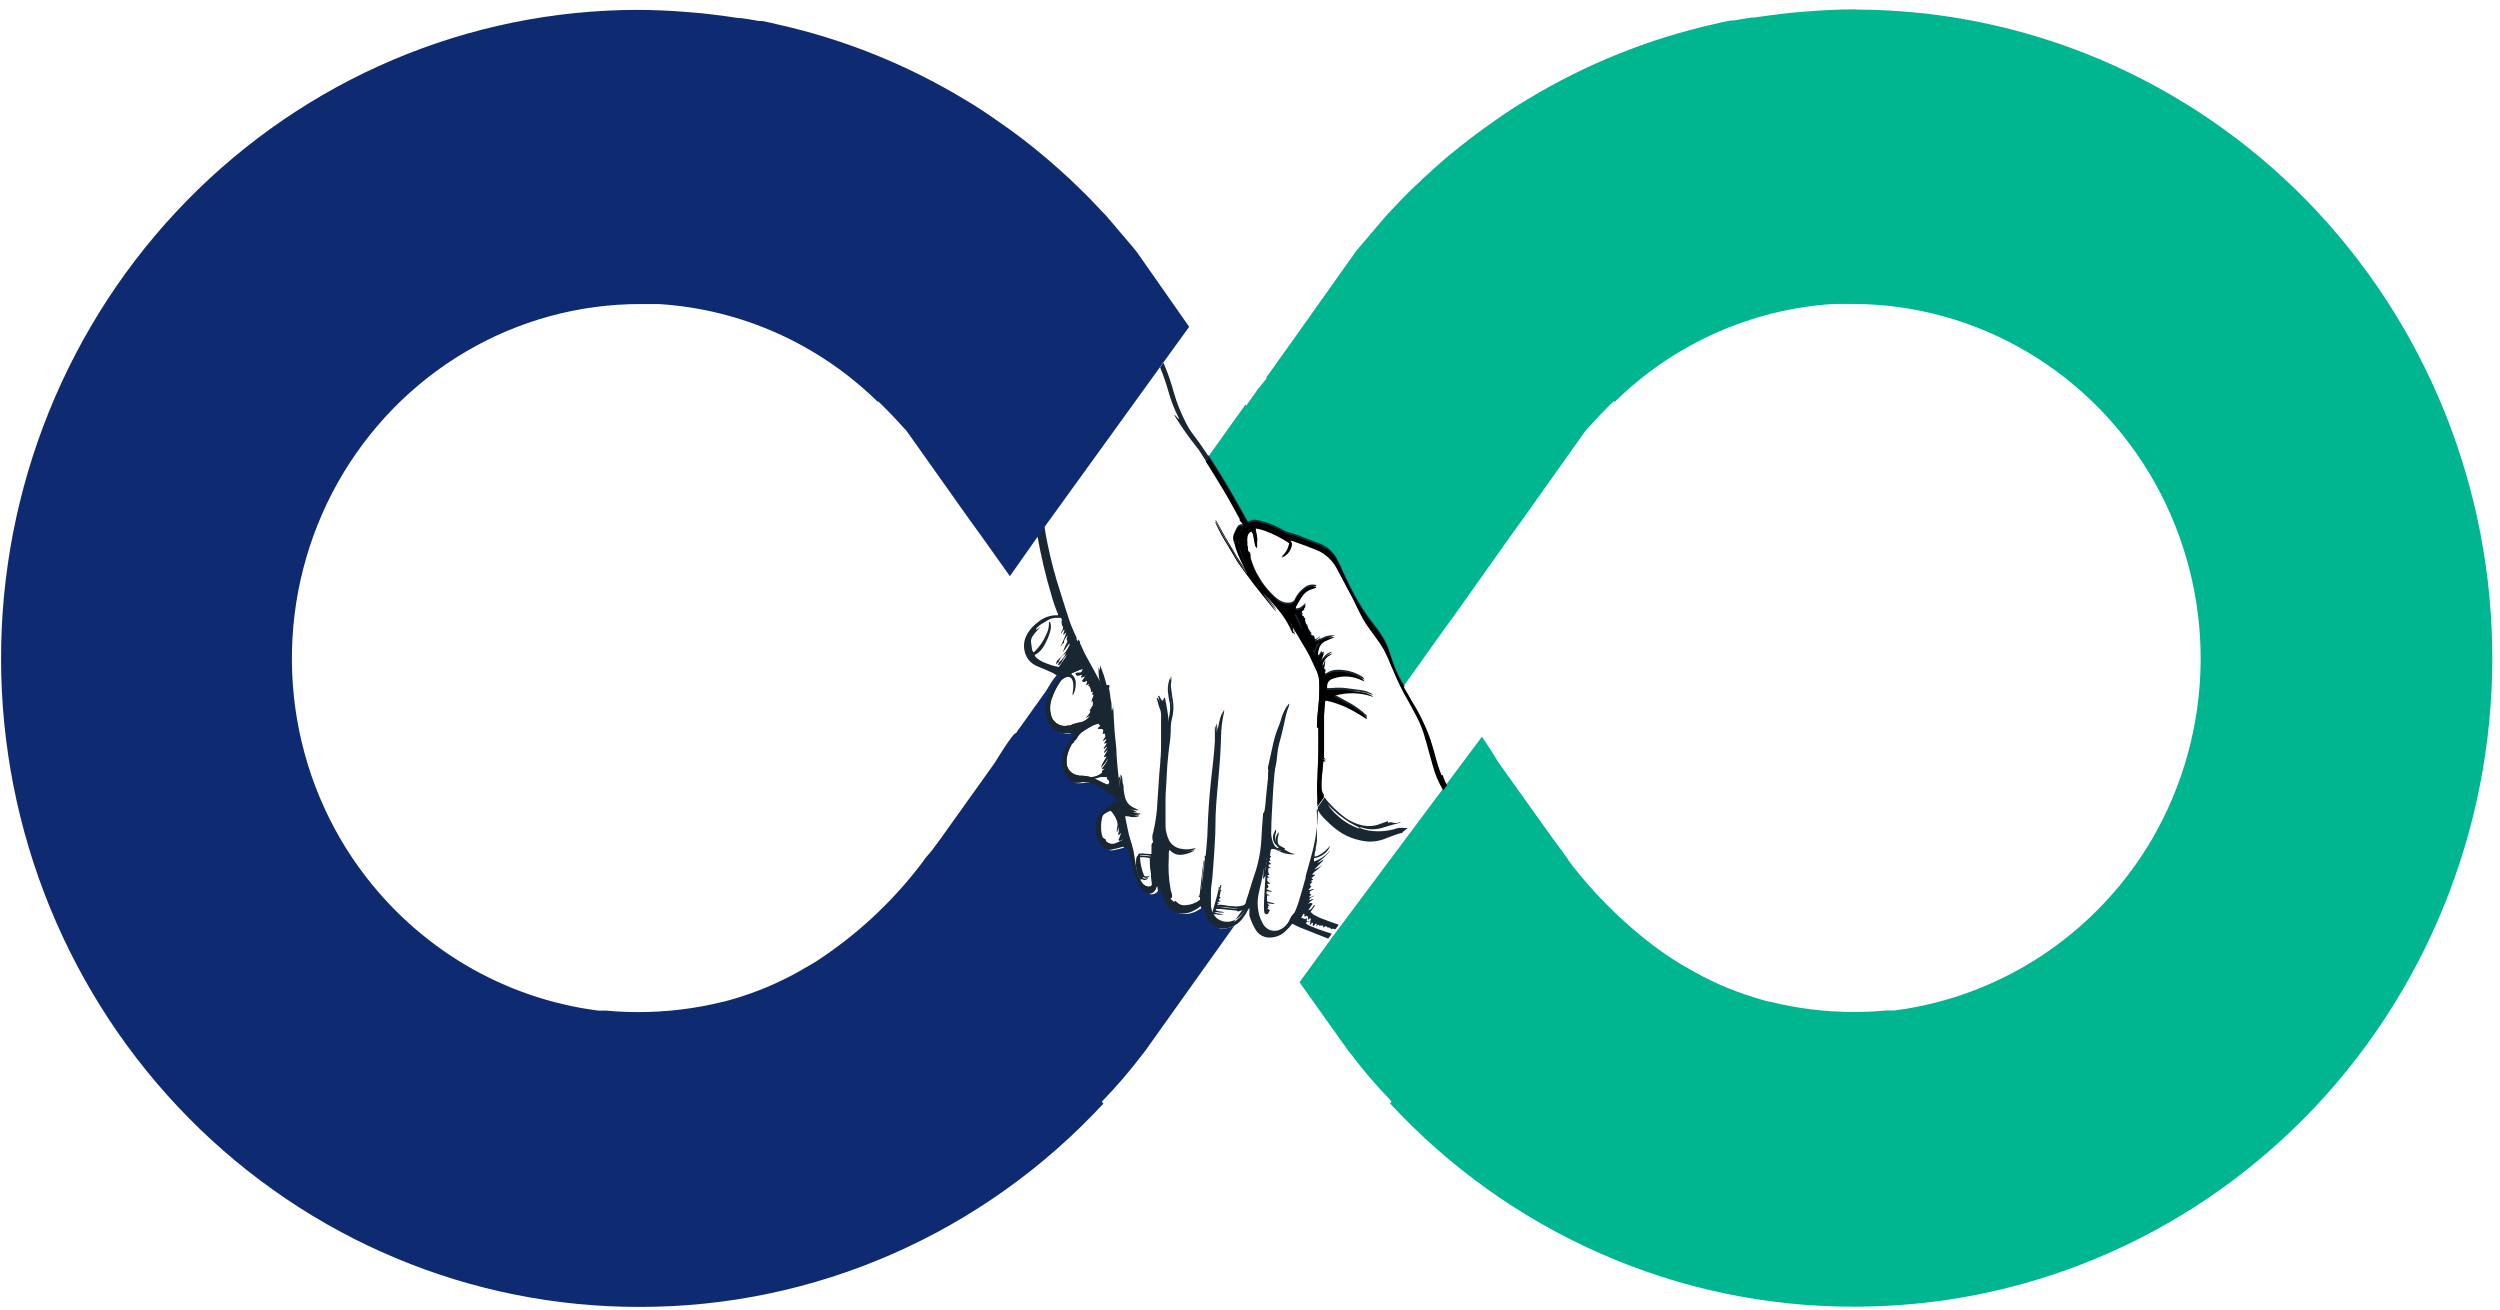 <svg width="42" height="22" viewBox="0 0 42 22" fill="none" xmlns="http://www.w3.org/2000/svg">
<g clip-path="url(#clip0_1820_2055)">
<path d="M22.197 10.704H22.195L22.197 10.703V10.704Z" fill="#192733"/>
<path d="M18.859 13.028V13.03L18.857 13.028H18.859Z" fill="#192733"/>
<path d="M20.453 12.165L20.451 12.167V12.165H20.453Z" fill="#192733"/>
<path d="M20.512 15.14L20.51 15.138H20.512V15.14Z" fill="#192733"/>
<path d="M21.377 14.371L21.375 14.369H21.377V14.371Z" fill="#192733"/>
<path d="M31.179 0.157C30.889 0.157 30.603 0.172 30.319 0.195L30.078 0.216L29.897 0.237C29.753 0.254 29.608 0.275 29.466 0.295H29.427C29.328 0.31 29.221 0.325 29.133 0.344H29.079C28.989 0.36 28.9 0.379 28.801 0.404C27.7 0.651 26.644 1.076 25.674 1.662C25.468 1.783 25.289 1.903 25.108 2.03C24.838 2.219 24.575 2.418 24.321 2.63C24.208 2.726 24.099 2.822 23.99 2.923L23.969 2.942C23.928 2.976 23.889 3.012 23.852 3.051L23.831 3.072L23.811 3.091L23.767 3.13C23.607 3.285 23.451 3.447 23.3 3.61L22.843 4.146C22.82 4.174 22.794 4.203 22.765 4.243L21.713 5.726L21.486 6.043L21.425 6.131L21.32 6.277L21.276 6.336V6.361L21.124 6.548L21.11 6.569L20.937 6.814L20.924 6.797L20.307 7.66L20.43 7.853C20.541 8.031 20.651 8.209 20.753 8.394C20.817 8.511 20.883 8.626 20.949 8.741L20.97 8.775L21.003 8.758C21.04 8.743 21.081 8.739 21.12 8.748C21.283 8.78 21.439 8.841 21.581 8.928C21.598 8.938 21.616 8.945 21.635 8.949C21.733 8.974 21.829 9.007 21.923 9.047C21.991 9.077 22.061 9.102 22.129 9.127C22.204 9.149 22.274 9.187 22.334 9.239C22.394 9.29 22.444 9.353 22.479 9.424C22.514 9.489 22.543 9.559 22.576 9.634L22.676 9.843C22.701 9.892 22.726 9.942 22.753 9.99C22.841 10.159 22.945 10.319 23.061 10.47C23.124 10.545 23.181 10.624 23.232 10.707C23.285 10.793 23.326 10.886 23.356 10.983C23.391 11.084 23.422 11.193 23.465 11.283C23.494 11.351 23.528 11.418 23.566 11.482C23.573 11.494 23.58 11.507 23.586 11.52L23.924 11.046L23.998 10.941L24.278 10.55L24.383 10.405L24.418 10.359L25.036 9.487L25.388 8.991L25.577 8.729L26.64 7.231L26.666 7.203C26.812 7.038 26.963 6.883 27.113 6.738L27.125 6.753C28.122 5.774 29.43 5.19 30.813 5.106C30.914 5.106 31.019 5.106 31.117 5.106C32.151 5.106 33.165 5.384 34.058 5.913C34.952 6.441 35.691 7.2 36.203 8.113C36.714 9.027 36.979 10.062 36.971 11.113C36.962 12.164 36.68 13.194 36.153 14.099C36.05 14.276 35.937 14.447 35.816 14.612C35.341 15.259 34.742 15.802 34.056 16.208C33.37 16.614 32.611 16.875 31.824 16.976H31.791H31.69C31.517 16.992 31.342 17.001 31.167 17.001C30.681 17.003 30.197 16.944 29.726 16.827H29.713L29.621 16.802L29.489 16.762C29.367 16.726 29.244 16.684 29.12 16.636L28.985 16.582C28.824 16.513 28.659 16.435 28.499 16.347L28.221 16.188L28.147 16.142C27.96 16.023 27.781 15.894 27.609 15.754C27.171 15.4 26.773 14.997 26.423 14.552L26.349 14.451L26.339 14.432L26.226 14.275L26.08 14.078L25.235 12.894L25.166 12.796C25.166 12.796 25.001 12.523 24.896 12.377L24.307 13.166L24.243 13.25L22.553 15.515L22.495 15.593L22.446 15.658L22.386 15.739L21.832 16.502L22.555 17.518L22.619 17.608C22.643 17.644 22.672 17.68 22.703 17.717C22.904 17.983 23.121 18.237 23.352 18.476L23.378 18.505L23.352 18.537C24.352 19.617 25.559 20.477 26.899 21.064C28.238 21.652 29.682 21.954 31.14 21.952C32.546 21.955 33.939 21.677 35.239 21.132C36.539 20.588 37.721 19.788 38.718 18.779C39.714 17.769 40.505 16.57 41.046 15.249C41.587 13.929 41.867 12.512 41.871 11.082C41.874 9.651 41.6 8.234 41.065 6.91C40.53 5.587 39.744 4.384 38.753 3.37C37.761 2.356 36.582 1.551 35.285 1C33.987 0.45 32.596 0.165 31.19 0.161L31.179 0.157Z" fill="#00B690"/>
<path d="M23.597 11.528L23.56 11.582C23.496 11.461 23.441 11.335 23.387 11.205C23.334 11.075 23.297 10.996 23.241 10.885C23.198 10.812 23.15 10.742 23.099 10.675L22.982 10.514C22.925 10.431 22.875 10.344 22.831 10.254L22.729 10.045C22.64 9.879 22.551 9.716 22.465 9.548C22.391 9.401 22.268 9.285 22.117 9.223C21.996 9.173 21.87 9.129 21.744 9.083C21.719 9.071 21.692 9.067 21.664 9.07C21.709 9.11 21.713 9.131 21.689 9.194C21.676 9.228 21.656 9.26 21.631 9.286C21.606 9.312 21.576 9.333 21.543 9.347H21.53C21.602 9.288 21.649 9.203 21.66 9.11C21.531 9.024 21.393 8.954 21.248 8.901C21.198 8.883 21.146 8.869 21.094 8.861C21.094 8.889 21.099 8.917 21.106 8.945C21.106 8.972 21.106 8.999 21.119 9.026C21.131 9.054 21.119 9.079 21.119 9.106C21.119 9.133 21.119 9.16 21.119 9.192C21.108 9.185 21.1 9.176 21.093 9.166C21.087 9.155 21.083 9.143 21.081 9.131L21.057 8.993C21.054 8.963 21.041 8.935 21.02 8.913C21 8.924 20.984 8.939 20.972 8.958C20.96 8.978 20.954 9 20.954 9.022C20.951 9.05 20.951 9.078 20.954 9.106V9.144C20.952 9.15 20.952 9.157 20.955 9.163C20.957 9.17 20.961 9.175 20.966 9.179C20.962 9.194 20.962 9.21 20.964 9.226C20.966 9.241 20.972 9.256 20.981 9.269C21.005 9.269 21.009 9.301 21.009 9.326L20.991 9.309L21.009 9.334C21.006 9.345 21.006 9.355 21.009 9.366C21.033 9.447 21.063 9.526 21.1 9.602C21.131 9.657 21.16 9.711 21.193 9.762C21.252 9.85 21.321 9.932 21.398 10.005C21.437 10.044 21.481 10.077 21.53 10.101C21.574 10.121 21.623 10.128 21.67 10.122C21.689 10.121 21.708 10.115 21.723 10.103C21.739 10.092 21.75 10.076 21.757 10.057C21.791 9.985 21.843 9.922 21.907 9.875C21.935 9.85 21.968 9.833 22.004 9.825C22.04 9.817 22.078 9.819 22.113 9.829C22.113 9.846 22.113 9.846 22.099 9.848L22.006 9.879C21.955 9.902 21.912 9.938 21.88 9.984C21.844 10.036 21.811 10.091 21.781 10.147C21.77 10.169 21.764 10.194 21.765 10.219C21.833 10.229 21.88 10.181 21.928 10.135C21.94 10.135 21.928 10.154 21.928 10.164L21.903 10.204H21.919C21.919 10.204 21.895 10.221 21.884 10.231C21.877 10.237 21.87 10.245 21.866 10.254C21.862 10.263 21.861 10.274 21.862 10.284C21.874 10.284 21.889 10.298 21.88 10.319C21.872 10.34 21.891 10.351 21.901 10.351C21.911 10.351 21.901 10.382 21.921 10.382C21.942 10.382 21.921 10.405 21.921 10.415C21.927 10.424 21.931 10.433 21.934 10.443C21.934 10.47 21.934 10.47 21.965 10.499V10.516C21.979 10.543 21.981 10.583 22.014 10.598C21.998 10.625 22.043 10.619 22.031 10.642C22.018 10.665 22.045 10.677 22.066 10.675C22.086 10.673 22.076 10.686 22.078 10.696C22.08 10.707 22.088 10.707 22.096 10.713C22.091 10.721 22.085 10.728 22.078 10.734C22.091 10.735 22.105 10.732 22.118 10.728C22.13 10.723 22.142 10.716 22.152 10.707C22.152 10.707 22.169 10.69 22.181 10.694L22.09 10.77L22.144 10.746L22.267 10.692C22.309 10.678 22.353 10.671 22.397 10.673C22.407 10.672 22.416 10.672 22.426 10.673L22.389 10.688C22.343 10.705 22.3 10.726 22.255 10.746C22.231 10.758 22.21 10.776 22.193 10.797C22.176 10.819 22.164 10.844 22.158 10.87C22.145 10.914 22.138 10.96 22.14 11.006C22.177 10.996 22.179 10.95 22.206 10.933C22.206 10.933 22.206 10.948 22.206 10.962L22.249 10.944C22.222 10.989 22.204 11.038 22.195 11.09C22.22 11.061 22.238 11.036 22.261 11.013C22.294 10.977 22.337 10.954 22.385 10.948L22.343 10.977C22.3 11 22.265 11.036 22.243 11.08C22.227 11.103 22.218 11.131 22.216 11.159C22.216 11.159 22.216 11.174 22.216 11.182C22.225 11.174 22.232 11.164 22.238 11.153C22.238 11.132 22.255 11.109 22.263 11.088C22.264 11.097 22.264 11.106 22.263 11.115C22.263 11.14 22.251 11.165 22.247 11.193C22.243 11.22 22.234 11.233 22.259 11.241C22.284 11.249 22.259 11.287 22.259 11.314C22.271 11.312 22.283 11.307 22.294 11.302C22.343 11.27 22.4 11.253 22.459 11.252C22.603 11.247 22.746 11.284 22.871 11.358C22.882 11.364 22.893 11.372 22.902 11.381C22.911 11.391 22.918 11.402 22.922 11.415L22.885 11.398C22.736 11.323 22.565 11.311 22.407 11.365L22.372 11.377C22.35 11.387 22.33 11.404 22.317 11.425C22.303 11.447 22.296 11.471 22.296 11.497V11.559H22.329H22.37C22.45 11.551 22.53 11.551 22.609 11.559C22.694 11.574 22.778 11.58 22.862 11.593C22.93 11.602 22.995 11.624 23.054 11.658C23.054 11.658 23.054 11.658 23.064 11.673C22.858 11.599 22.634 11.593 22.424 11.656C22.424 11.679 22.424 11.679 22.442 11.683C22.523 11.727 22.607 11.769 22.687 11.815C22.783 11.87 22.872 11.936 22.953 12.012C22.962 12.018 22.968 12.028 22.969 12.039H22.947C22.842 11.968 22.733 11.905 22.619 11.851C22.514 11.802 22.405 11.765 22.292 11.74H22.267C22.255 11.826 22.247 11.912 22.245 11.999C22.245 12.165 22.245 12.333 22.245 12.498C22.245 12.546 22.245 12.595 22.245 12.643C22.242 12.659 22.242 12.676 22.245 12.693C22.245 12.693 22.245 12.712 22.234 12.726L22.278 12.758H22.234C22.222 12.871 22.212 12.986 22.201 13.1C22.201 13.135 22.201 13.171 22.201 13.204C22.198 13.259 22.214 13.313 22.247 13.357L22.134 13.516C22.134 13.468 22.134 13.42 22.134 13.372C22.127 13.267 22.127 13.162 22.134 13.058C22.134 12.921 22.146 12.785 22.15 12.639C22.154 12.492 22.15 12.387 22.15 12.264C22.15 12.24 22.15 12.217 22.15 12.192H22.125C22.127 12.078 22.136 11.964 22.15 11.851C22.165 11.707 22.17 11.562 22.164 11.417C22.16 11.344 22.139 11.272 22.105 11.207C22.078 11.149 22.053 11.09 22.024 11.034C21.996 10.977 21.975 10.937 21.95 10.891C21.926 10.845 21.891 10.795 21.862 10.744L21.808 10.65L21.697 10.47C21.697 10.47 21.685 10.485 21.697 10.495C21.709 10.506 21.73 10.539 21.726 10.575C21.722 10.61 21.742 10.596 21.753 10.606C21.763 10.617 21.753 10.623 21.753 10.633C21.753 10.606 21.753 10.606 21.716 10.604C21.652 10.451 21.564 10.309 21.456 10.185C21.38 10.093 21.3 10.005 21.219 9.917C21.229 9.945 21.244 9.971 21.263 9.994L21.386 10.158C21.408 10.186 21.428 10.217 21.444 10.25L21.339 10.122C21.246 10.009 21.154 9.896 21.065 9.781C20.976 9.665 20.896 9.554 20.814 9.439C20.785 9.399 20.76 9.353 20.733 9.309C20.707 9.265 20.67 9.2 20.637 9.146C20.565 9.026 20.499 8.901 20.431 8.771C20.424 8.757 20.42 8.742 20.421 8.727C20.439 8.762 20.46 8.796 20.478 8.829C20.538 8.938 20.593 9.039 20.661 9.15C20.701 9.211 20.736 9.276 20.773 9.341L20.799 9.38C20.828 9.427 20.859 9.473 20.89 9.517C20.921 9.561 20.935 9.577 20.962 9.613C20.921 9.533 20.884 9.462 20.849 9.391C20.816 9.323 20.787 9.253 20.764 9.181C20.753 9.139 20.741 9.098 20.727 9.056C20.717 9.029 20.717 9 20.727 8.974C20.742 8.934 20.76 8.896 20.781 8.859C20.788 8.844 20.799 8.831 20.813 8.821C20.827 8.812 20.843 8.807 20.859 8.806H20.892C20.882 8.754 20.838 8.735 20.82 8.695H20.836C20.822 8.676 20.81 8.655 20.799 8.632C20.709 8.448 20.593 8.274 20.495 8.1C20.437 8.004 20.379 7.91 20.32 7.815L20.256 7.717L20.305 7.648L20.429 7.84C20.54 8.018 20.649 8.197 20.752 8.381C20.816 8.498 20.882 8.614 20.948 8.729L20.968 8.762L21.001 8.746C21.038 8.73 21.079 8.727 21.119 8.735C21.281 8.768 21.437 8.829 21.58 8.915C21.596 8.925 21.614 8.932 21.633 8.936C21.732 8.962 21.828 8.995 21.921 9.035C21.989 9.064 22.059 9.089 22.127 9.114C22.203 9.137 22.273 9.175 22.333 9.226C22.393 9.277 22.442 9.34 22.477 9.412C22.512 9.477 22.541 9.546 22.574 9.621L22.675 9.831C22.7 9.879 22.724 9.929 22.751 9.978C22.84 10.146 22.943 10.307 23.06 10.457C23.122 10.532 23.179 10.611 23.231 10.694C23.283 10.781 23.325 10.874 23.354 10.971C23.389 11.071 23.42 11.18 23.463 11.27C23.493 11.339 23.526 11.405 23.564 11.469C23.577 11.488 23.588 11.507 23.597 11.528Z" fill="#192733"/>
<path d="M26.115 17.927V17.931L26.113 17.927H26.115Z" fill="#192733"/>
<path d="M24.219 13.028C24.177 12.922 24.142 12.814 24.114 12.703C24.09 12.611 24.061 12.521 24.034 12.431C23.996 12.321 23.951 12.213 23.9 12.108C23.871 12.046 23.84 11.987 23.807 11.926C23.774 11.865 23.748 11.83 23.719 11.779C23.69 11.729 23.63 11.618 23.583 11.541C23.577 11.528 23.57 11.515 23.562 11.503C23.524 11.439 23.491 11.373 23.462 11.304C23.418 11.207 23.387 11.094 23.352 11.004C23.323 10.907 23.281 10.814 23.229 10.728C23.177 10.645 23.12 10.566 23.058 10.491C22.941 10.341 22.838 10.18 22.749 10.011C22.722 9.963 22.698 9.913 22.673 9.864L22.572 9.655C22.539 9.588 22.51 9.519 22.475 9.445C22.44 9.374 22.391 9.311 22.331 9.259C22.271 9.208 22.201 9.17 22.125 9.148C22.057 9.123 21.987 9.098 21.919 9.068C21.826 9.028 21.73 8.995 21.631 8.97C21.612 8.966 21.594 8.959 21.578 8.949C21.435 8.862 21.279 8.801 21.117 8.769C21.077 8.76 21.037 8.764 20.999 8.779L20.966 8.796L20.946 8.762C20.88 8.647 20.814 8.532 20.75 8.414C20.647 8.23 20.544 8.052 20.427 7.874L20.303 7.681L20.254 7.75L20.318 7.849C20.377 7.943 20.435 8.037 20.493 8.134C20.6 8.308 20.699 8.482 20.797 8.666C20.808 8.688 20.82 8.709 20.834 8.729H20.818C20.837 8.769 20.88 8.787 20.89 8.84H20.857C20.841 8.84 20.825 8.846 20.811 8.855C20.797 8.864 20.786 8.877 20.779 8.892C20.758 8.929 20.74 8.968 20.725 9.007C20.715 9.034 20.715 9.063 20.725 9.089C20.739 9.131 20.752 9.173 20.762 9.215C20.785 9.287 20.814 9.357 20.847 9.424C20.882 9.496 20.919 9.567 20.96 9.646C20.933 9.611 20.909 9.582 20.888 9.55C20.867 9.519 20.826 9.46 20.797 9.414L20.771 9.374C20.734 9.309 20.699 9.244 20.66 9.183C20.592 9.081 20.536 8.974 20.476 8.863C20.458 8.829 20.437 8.796 20.419 8.76C20.418 8.776 20.422 8.791 20.429 8.804C20.491 8.934 20.557 9.06 20.635 9.179C20.668 9.234 20.701 9.288 20.732 9.343C20.762 9.397 20.783 9.433 20.812 9.473C20.894 9.588 20.977 9.703 21.063 9.814C21.149 9.925 21.244 10.043 21.337 10.156L21.442 10.283C21.426 10.251 21.407 10.22 21.384 10.191L21.261 10.028C21.242 10.005 21.227 9.978 21.217 9.95C21.298 10.038 21.378 10.126 21.454 10.219C21.562 10.343 21.65 10.485 21.714 10.637C21.742 10.637 21.742 10.637 21.751 10.667C21.751 10.667 21.751 10.648 21.751 10.64C21.751 10.631 21.724 10.619 21.724 10.608C21.724 10.598 21.705 10.556 21.695 10.529C21.685 10.501 21.695 10.512 21.695 10.503L21.806 10.684L21.86 10.778C21.889 10.828 21.919 10.876 21.948 10.925C21.977 10.973 22 11.019 22.022 11.067C22.045 11.115 22.076 11.182 22.103 11.241C22.137 11.306 22.157 11.377 22.162 11.45C22.168 11.595 22.163 11.74 22.148 11.884C22.134 11.998 22.125 12.111 22.123 12.226H22.148C22.148 12.251 22.148 12.274 22.148 12.297C22.148 12.421 22.148 12.546 22.148 12.672C22.148 12.798 22.136 12.944 22.132 13.091C22.125 13.196 22.125 13.301 22.132 13.405C22.132 13.454 22.132 13.502 22.132 13.55L22.245 13.391C22.212 13.347 22.196 13.293 22.2 13.238C22.2 13.204 22.2 13.169 22.2 13.133C22.21 13.02 22.22 12.905 22.232 12.791H22.276L22.232 12.76C22.232 12.745 22.247 12.733 22.243 12.726C22.24 12.71 22.24 12.693 22.243 12.676C22.243 12.628 22.243 12.58 22.243 12.532C22.243 12.366 22.243 12.198 22.243 12.033C22.245 11.946 22.253 11.859 22.265 11.773H22.29C22.403 11.798 22.512 11.836 22.617 11.884C22.731 11.939 22.84 12.002 22.945 12.073H22.967C22.966 12.062 22.96 12.052 22.951 12.046C22.87 11.97 22.781 11.903 22.685 11.849C22.605 11.803 22.521 11.761 22.44 11.717C22.43 11.717 22.416 11.717 22.422 11.689C22.632 11.627 22.856 11.633 23.062 11.706C23.062 11.696 23.062 11.691 23.052 11.691C22.993 11.657 22.928 11.635 22.86 11.627C22.776 11.614 22.692 11.608 22.607 11.593C22.528 11.585 22.448 11.585 22.368 11.593H22.327H22.294V11.53C22.294 11.505 22.301 11.48 22.315 11.459C22.328 11.438 22.348 11.421 22.37 11.411L22.405 11.398C22.563 11.345 22.734 11.357 22.883 11.432L22.92 11.448C22.916 11.436 22.909 11.425 22.9 11.415C22.891 11.405 22.88 11.397 22.869 11.392C22.744 11.318 22.601 11.28 22.457 11.285C22.398 11.286 22.341 11.304 22.292 11.335C22.281 11.341 22.269 11.345 22.257 11.348C22.257 11.321 22.257 11.297 22.257 11.274C22.257 11.251 22.243 11.243 22.245 11.226C22.247 11.21 22.257 11.174 22.261 11.149C22.262 11.14 22.262 11.131 22.261 11.121C22.261 11.143 22.247 11.165 22.237 11.187C22.23 11.197 22.223 11.207 22.214 11.216L22.226 11.228L22.216 11.214C22.216 11.214 22.216 11.199 22.216 11.191C22.218 11.162 22.227 11.135 22.243 11.111C22.265 11.067 22.3 11.031 22.344 11.008L22.385 10.979C22.337 10.986 22.294 11.008 22.261 11.044C22.239 11.067 22.22 11.092 22.195 11.121C22.204 11.07 22.222 11.02 22.249 10.975L22.206 10.994C22.206 10.979 22.206 10.971 22.206 10.964C22.179 10.981 22.177 11.027 22.14 11.038C22.139 10.992 22.145 10.946 22.158 10.902C22.164 10.875 22.176 10.85 22.193 10.829C22.21 10.807 22.231 10.79 22.255 10.778C22.3 10.757 22.344 10.736 22.389 10.719L22.426 10.705C22.416 10.703 22.407 10.703 22.397 10.705C22.353 10.703 22.309 10.709 22.267 10.723L22.144 10.778L22.09 10.801L22.181 10.726C22.169 10.726 22.16 10.726 22.152 10.738C22.142 10.747 22.131 10.755 22.118 10.759C22.105 10.764 22.091 10.766 22.078 10.765C22.085 10.759 22.092 10.752 22.097 10.744C22.097 10.744 22.08 10.744 22.078 10.728C22.076 10.711 22.078 10.705 22.066 10.707C22.053 10.709 22.043 10.684 22.031 10.673C22.018 10.663 21.998 10.656 22.014 10.629C21.981 10.614 21.979 10.575 21.965 10.547V10.531C21.94 10.501 21.94 10.501 21.934 10.474C21.931 10.464 21.927 10.455 21.922 10.447C21.922 10.436 21.922 10.413 21.922 10.413C21.922 10.413 21.922 10.384 21.901 10.382C21.88 10.38 21.901 10.353 21.88 10.351C21.86 10.348 21.88 10.321 21.862 10.315C21.861 10.305 21.863 10.295 21.866 10.286C21.87 10.277 21.877 10.268 21.884 10.262C21.895 10.252 21.909 10.246 21.919 10.235H21.903L21.928 10.195C21.928 10.195 21.938 10.175 21.928 10.166C21.88 10.212 21.833 10.26 21.765 10.25C21.764 10.225 21.77 10.2 21.782 10.179C21.811 10.122 21.844 10.068 21.88 10.015C21.912 9.969 21.956 9.933 22.006 9.91L22.099 9.879C22.099 9.879 22.113 9.879 22.113 9.86C22.078 9.85 22.04 9.849 22.004 9.857C21.968 9.865 21.935 9.882 21.907 9.906C21.843 9.953 21.791 10.016 21.757 10.089C21.751 10.107 21.739 10.123 21.724 10.135C21.708 10.146 21.69 10.153 21.67 10.153C21.623 10.159 21.574 10.152 21.53 10.133C21.481 10.108 21.437 10.076 21.399 10.036C21.322 9.963 21.252 9.882 21.193 9.793C21.16 9.743 21.131 9.688 21.1 9.634C21.064 9.558 21.033 9.478 21.009 9.397C21.006 9.387 21.006 9.376 21.009 9.366L20.991 9.341L21.009 9.357C21.009 9.332 21.009 9.309 20.981 9.301C20.981 9.296 20.981 9.291 20.981 9.286C20.972 9.273 20.967 9.258 20.964 9.243C20.962 9.227 20.962 9.211 20.966 9.196C20.961 9.192 20.957 9.187 20.955 9.18C20.953 9.174 20.952 9.167 20.954 9.16V9.123C20.951 9.095 20.951 9.067 20.954 9.039C20.954 9.016 20.961 8.994 20.972 8.975C20.984 8.956 21 8.94 21.02 8.93C21.041 8.951 21.054 8.979 21.057 9.01L21.082 9.148C21.083 9.16 21.087 9.172 21.093 9.182C21.1 9.193 21.108 9.202 21.119 9.209C21.119 9.177 21.119 9.15 21.119 9.123C21.119 9.095 21.119 9.07 21.119 9.043C21.119 9.016 21.119 8.989 21.106 8.961C21.099 8.934 21.095 8.906 21.094 8.878C21.146 8.886 21.198 8.899 21.248 8.917C21.393 8.971 21.531 9.041 21.66 9.127C21.649 9.22 21.602 9.305 21.53 9.364H21.543C21.576 9.35 21.606 9.329 21.631 9.303C21.657 9.276 21.676 9.245 21.689 9.211C21.714 9.148 21.709 9.127 21.664 9.087C21.692 9.084 21.719 9.088 21.744 9.1C21.87 9.146 21.996 9.19 22.117 9.24C22.268 9.302 22.391 9.417 22.465 9.565C22.552 9.732 22.64 9.896 22.729 10.061L22.832 10.271C22.875 10.361 22.925 10.448 22.982 10.531L23.099 10.692C23.15 10.759 23.198 10.829 23.241 10.902C23.297 11.004 23.34 11.111 23.387 11.222C23.435 11.333 23.497 11.478 23.56 11.599C23.567 11.614 23.575 11.629 23.583 11.643C23.655 11.769 23.723 11.895 23.789 12.02C23.86 12.153 23.915 12.293 23.952 12.439L24.069 12.858C24.107 13.006 24.167 13.147 24.246 13.277L24.31 13.194C24.28 13.136 24.255 13.077 24.234 13.016L24.219 13.028ZM20.756 9.133C20.744 9.114 20.756 9.095 20.756 9.077C20.779 9.079 20.785 9.095 20.769 9.114L20.756 9.133ZM22.078 10.937C22.098 10.906 22.107 10.869 22.105 10.832L22.183 10.788C22.141 10.844 22.109 10.906 22.088 10.973C22.062 10.952 22.062 10.952 22.049 10.908L22.078 10.937ZM22.014 10.845L22.024 10.857C22.025 10.853 22.025 10.848 22.024 10.843L22.014 10.845ZM21.934 10.696C21.94 10.702 21.945 10.709 21.948 10.717L21.936 10.698L21.934 10.696ZM21.773 10.315C21.788 10.346 21.804 10.378 21.817 10.411L21.878 10.568C21.878 10.568 21.866 10.568 21.864 10.568L21.749 10.329C21.749 10.329 21.749 10.319 21.749 10.313C21.753 10.311 21.758 10.31 21.763 10.312C21.767 10.313 21.771 10.317 21.773 10.321V10.315ZM21.709 10.512C21.672 10.495 21.66 10.459 21.644 10.424L21.709 10.512ZM20.841 8.932C20.841 8.905 20.853 8.89 20.869 8.875C20.869 8.894 20.851 8.913 20.841 8.932C20.836 8.945 20.83 8.958 20.822 8.97C20.818 8.953 20.83 8.947 20.841 8.938V8.932ZM20.806 9.068C20.82 9.087 20.82 9.087 20.822 9.146C20.822 9.146 20.808 9.146 20.806 9.129C20.803 9.111 20.802 9.093 20.802 9.074L20.806 9.068ZM20.909 9.473C20.903 9.465 20.898 9.457 20.894 9.447C20.876 9.393 20.855 9.338 20.839 9.282C20.822 9.225 20.822 9.217 20.814 9.183C20.811 9.178 20.809 9.173 20.809 9.167C20.809 9.161 20.811 9.155 20.814 9.15C20.814 9.177 20.826 9.202 20.834 9.227L20.89 9.414C20.893 9.419 20.895 9.425 20.895 9.431C20.895 9.437 20.893 9.442 20.89 9.447L20.927 9.485C20.915 9.5 20.915 9.485 20.909 9.47V9.473Z" fill="black"/>
<path d="M20.318 7.687L20.268 7.757L20.147 7.568L20.096 7.501C19.975 7.349 19.863 7.191 19.76 7.027C19.747 7.009 19.737 6.988 19.729 6.967C19.762 6.983 19.774 7.019 19.803 7.042C19.805 7.035 19.805 7.028 19.803 7.021C19.732 6.884 19.676 6.74 19.634 6.592C19.594 6.449 19.546 6.309 19.49 6.173L19.546 6.095L19.564 6.137C19.627 6.288 19.68 6.444 19.723 6.602C19.771 6.77 19.836 6.933 19.916 7.088C19.956 7.169 20.003 7.246 20.058 7.317C20.151 7.438 20.235 7.562 20.318 7.687Z" fill="#192733"/>
<path d="M23.652 13.908C23.617 13.911 23.582 13.911 23.547 13.908C23.538 13.907 23.528 13.907 23.518 13.908C23.483 13.908 23.446 13.923 23.413 13.933C23.279 13.967 23.139 13.975 23.002 13.954C22.954 13.947 22.907 13.934 22.861 13.916C22.861 13.916 22.849 13.916 22.843 13.9C22.851 13.899 22.86 13.899 22.868 13.9C22.913 13.916 22.96 13.927 23.008 13.931C23.091 13.938 23.174 13.926 23.253 13.898C23.347 13.868 23.438 13.843 23.533 13.82C23.528 13.816 23.521 13.814 23.515 13.814C23.509 13.814 23.503 13.816 23.498 13.82C23.466 13.831 23.432 13.831 23.401 13.82C23.378 13.812 23.354 13.812 23.331 13.82H23.317C23.317 13.812 23.317 13.803 23.317 13.795L23.183 13.843C23.094 13.878 22.998 13.887 22.905 13.87C22.784 13.845 22.669 13.792 22.571 13.715C22.484 13.647 22.403 13.571 22.328 13.489C22.302 13.46 22.277 13.429 22.254 13.397L22.141 13.556C22.142 13.575 22.142 13.594 22.141 13.613C22.138 13.874 22.1 14.135 22.028 14.386L21.935 14.721C21.935 14.742 21.935 14.765 21.923 14.786C21.888 14.912 21.853 15.037 21.814 15.163C21.799 15.211 21.779 15.26 21.76 15.306C21.755 15.321 21.746 15.334 21.735 15.345C21.706 15.375 21.683 15.41 21.667 15.448C21.649 15.491 21.622 15.529 21.589 15.56C21.555 15.592 21.515 15.616 21.472 15.63C21.422 15.644 21.37 15.64 21.323 15.62C21.276 15.598 21.238 15.562 21.215 15.515L21.177 15.438C21.122 15.293 21.113 15.133 21.153 14.983L21.165 14.924C21.18 14.864 21.194 14.805 21.206 14.744C21.235 14.598 21.26 14.451 21.287 14.304C21.287 14.304 21.287 14.281 21.287 14.275L21.268 14.57L21.256 14.78L21.237 15.117C21.233 15.18 21.233 15.243 21.237 15.306C21.237 15.345 21.26 15.362 21.293 15.36L21.313 15.335C21.313 15.335 21.313 15.322 21.313 15.32C21.313 15.318 21.334 15.308 21.334 15.291L21.291 15.264C21.298 15.258 21.305 15.252 21.311 15.245L21.299 15.224L21.33 15.211C21.317 15.197 21.297 15.197 21.293 15.174L21.394 15.188C21.394 15.188 21.41 15.188 21.41 15.178L21.287 15.144V15.063C21.287 15.046 21.287 15.044 21.301 15.042C21.315 15.04 21.322 15.056 21.33 15.042C21.276 15.021 21.276 15.021 21.28 14.973L21.375 14.983C21.361 14.971 21.344 14.962 21.326 14.958C21.305 14.955 21.285 14.943 21.272 14.926H21.285C21.311 14.91 21.315 14.901 21.303 14.878C21.291 14.855 21.303 14.878 21.293 14.864C21.282 14.849 21.293 14.864 21.293 14.849H21.315H21.342L21.291 14.801C21.29 14.79 21.29 14.778 21.291 14.767C21.291 14.74 21.291 14.74 21.313 14.744H21.332C21.319 14.738 21.307 14.729 21.297 14.719C21.296 14.718 21.294 14.716 21.294 14.715C21.293 14.713 21.293 14.711 21.293 14.71C21.293 14.708 21.293 14.706 21.294 14.704C21.294 14.703 21.296 14.701 21.297 14.7H21.311H21.328C21.317 14.684 21.309 14.665 21.306 14.645C21.303 14.624 21.305 14.604 21.311 14.585H21.352L21.317 14.56C21.315 14.557 21.313 14.555 21.312 14.552C21.311 14.549 21.31 14.545 21.31 14.542C21.31 14.539 21.311 14.535 21.312 14.532C21.313 14.529 21.315 14.527 21.317 14.524C21.328 14.524 21.344 14.524 21.352 14.509L21.313 14.474L21.328 14.459C21.328 14.459 21.342 14.459 21.346 14.459L21.328 14.417L21.357 14.394L21.336 14.373C21.34 14.337 21.345 14.302 21.352 14.267C21.389 14.258 21.428 14.265 21.459 14.285C21.477 14.295 21.495 14.303 21.513 14.31C21.541 14.323 21.57 14.333 21.599 14.34C21.643 14.35 21.687 14.355 21.731 14.354C21.731 14.354 21.731 14.354 21.752 14.342H21.727C21.706 14.337 21.686 14.33 21.667 14.321L21.632 14.302L21.552 14.258C21.524 14.245 21.501 14.224 21.485 14.198C21.469 14.171 21.462 14.14 21.464 14.109C21.464 14.081 21.47 14.052 21.48 14.025V13.986C21.48 13.986 21.468 13.986 21.466 13.996L21.447 14.038C21.429 14.072 21.424 14.112 21.431 14.15C21.439 14.188 21.459 14.223 21.488 14.248L21.546 14.294C21.534 14.294 21.521 14.294 21.509 14.294C21.474 14.28 21.444 14.256 21.422 14.225C21.373 14.145 21.35 14.052 21.357 13.958C21.357 13.766 21.375 13.571 21.383 13.378C21.392 13.185 21.416 12.959 21.431 12.749C21.438 12.652 21.456 12.556 21.484 12.463C21.505 12.387 21.523 12.312 21.54 12.236C21.55 12.2 21.556 12.163 21.564 12.125C21.578 12.049 21.6 11.975 21.628 11.903C21.628 11.888 21.647 11.874 21.628 11.857C21.584 11.921 21.549 11.991 21.527 12.066C21.517 12.106 21.505 12.144 21.49 12.182C21.451 12.273 21.419 12.368 21.396 12.464C21.363 12.607 21.334 12.752 21.303 12.884C21.301 12.898 21.301 12.913 21.303 12.928C21.307 12.934 21.308 12.942 21.308 12.95C21.308 12.957 21.307 12.965 21.303 12.972C21.303 13.001 21.303 13.032 21.303 13.062L21.266 13.424C21.266 13.493 21.25 13.56 21.243 13.634C21.243 13.652 21.227 13.653 21.219 13.665C21.218 13.669 21.218 13.674 21.219 13.678C21.208 13.822 21.198 13.967 21.19 14.114C21.178 14.324 21.135 14.531 21.064 14.729C21.052 14.769 21.037 14.809 21.025 14.849C20.994 14.95 20.963 15.058 20.93 15.149V15.167C20.925 15.188 20.914 15.207 20.899 15.222C20.884 15.237 20.865 15.247 20.844 15.251C20.809 15.259 20.774 15.264 20.739 15.264C20.659 15.261 20.58 15.252 20.502 15.237H20.44C20.438 15.237 20.435 15.236 20.433 15.235C20.431 15.234 20.429 15.232 20.427 15.23C20.425 15.228 20.424 15.226 20.424 15.223C20.423 15.221 20.423 15.218 20.424 15.216C20.424 15.216 20.424 15.193 20.438 15.19C20.454 15.184 20.471 15.178 20.488 15.174C20.473 15.171 20.46 15.166 20.447 15.159C20.447 15.159 20.447 15.159 20.447 15.146L20.484 15.117L20.465 15.1C20.465 15.071 20.486 15.046 20.475 15.017L20.498 14.998L20.477 14.975L20.496 14.92C20.496 14.92 20.496 14.899 20.475 14.901V14.926C20.458 15.009 20.437 15.091 20.412 15.172L20.368 15.325C20.368 15.339 20.358 15.354 20.368 15.367C20.4 15.356 20.434 15.356 20.465 15.367H20.51C20.523 15.367 20.537 15.367 20.549 15.367C20.504 15.341 20.447 15.356 20.401 15.325C20.401 15.306 20.416 15.287 20.424 15.27H20.494L20.743 15.295C20.759 15.295 20.778 15.295 20.79 15.31C20.793 15.312 20.797 15.313 20.801 15.313C20.804 15.313 20.808 15.312 20.811 15.31C20.835 15.304 20.858 15.297 20.881 15.289H20.908C20.871 15.373 20.809 15.442 20.731 15.486C20.688 15.509 20.641 15.521 20.593 15.521C20.544 15.521 20.497 15.509 20.455 15.486C20.444 15.481 20.433 15.475 20.424 15.467C20.389 15.436 20.362 15.398 20.344 15.354C20.326 15.311 20.319 15.264 20.321 15.218C20.321 15.151 20.321 15.082 20.321 15.008C20.321 14.935 20.34 14.849 20.346 14.769C20.356 14.637 20.366 14.505 20.375 14.373C20.383 14.241 20.395 14.065 20.395 13.912C20.395 13.676 20.416 13.439 20.438 13.2C20.461 12.961 20.484 12.691 20.49 12.435C20.491 12.287 20.508 12.139 20.541 11.995V11.96C20.514 12.015 20.494 12.075 20.482 12.136C20.473 12.196 20.457 12.255 20.436 12.312C20.428 12.275 20.423 12.238 20.422 12.201C20.422 12.201 20.41 12.2 20.41 12.217C20.408 12.237 20.408 12.256 20.41 12.276C20.41 12.335 20.41 12.393 20.41 12.452C20.397 12.662 20.372 12.888 20.346 13.104C20.315 13.389 20.296 13.676 20.286 13.96C20.286 14.086 20.267 14.214 20.259 14.342C20.259 14.357 20.259 14.373 20.243 14.384C20.226 14.394 20.243 14.411 20.243 14.426L20.2 14.845V14.918C20.2 14.918 20.2 14.937 20.187 14.941C20.186 14.934 20.186 14.926 20.187 14.918C20.197 14.757 20.21 14.595 20.23 14.434C20.23 14.455 20.216 14.476 20.214 14.497L20.158 14.998C20.157 15.024 20.149 15.049 20.136 15.071H20.16C20.159 15.078 20.159 15.085 20.16 15.092C20.163 15.106 20.16 15.12 20.153 15.133C20.147 15.145 20.136 15.155 20.123 15.161C20.056 15.21 19.976 15.239 19.893 15.243C19.864 15.246 19.836 15.243 19.809 15.233C19.783 15.222 19.759 15.206 19.74 15.184L19.72 15.169C19.701 15.186 19.699 15.188 19.693 15.182L19.635 15.132C19.635 15.132 19.635 15.132 19.635 15.119H19.666C19.667 15.104 19.667 15.088 19.666 15.073C19.666 15.048 19.652 15.021 19.646 14.993C19.611 14.81 19.6 14.623 19.613 14.436C19.614 14.419 19.614 14.401 19.613 14.384C19.611 14.366 19.612 14.348 19.617 14.331C19.622 14.313 19.63 14.297 19.642 14.283H19.656C19.681 14.313 19.713 14.335 19.749 14.348C19.785 14.361 19.824 14.365 19.862 14.359C19.924 14.351 19.984 14.333 20.039 14.304C20.039 14.304 20.057 14.304 20.059 14.283L20 14.296C19.942 14.307 19.883 14.307 19.825 14.296C19.782 14.29 19.741 14.275 19.705 14.251C19.67 14.226 19.64 14.194 19.619 14.155C19.581 14.082 19.56 14.001 19.557 13.919C19.557 13.77 19.557 13.619 19.557 13.47C19.557 13.366 19.567 13.261 19.574 13.154C19.58 12.956 19.596 12.758 19.623 12.561C19.638 12.463 19.645 12.364 19.646 12.265C19.646 12.215 19.652 12.164 19.664 12.115C19.694 12.004 19.698 11.888 19.677 11.775C19.666 11.727 19.662 11.677 19.656 11.629C19.646 11.577 19.646 11.523 19.656 11.471C19.657 11.454 19.657 11.437 19.656 11.419C19.656 11.419 19.656 11.406 19.646 11.4C19.647 11.406 19.647 11.413 19.646 11.419C19.617 11.502 19.611 11.591 19.629 11.677C19.629 11.717 19.644 11.758 19.65 11.798C19.661 11.861 19.661 11.925 19.65 11.987C19.64 12.037 19.631 12.087 19.621 12.138C19.621 12.138 19.621 12.156 19.607 12.156C19.607 12.085 19.594 12.014 19.584 11.947C19.574 11.88 19.559 11.821 19.547 11.758H19.537C19.514 11.777 19.526 11.809 19.51 11.836C19.507 11.827 19.504 11.819 19.5 11.811L19.45 11.727C19.45 11.727 19.44 11.727 19.431 11.727C19.434 11.739 19.438 11.751 19.442 11.763C19.452 11.81 19.466 11.856 19.483 11.901C19.498 11.934 19.506 11.97 19.506 12.006C19.506 12.039 19.506 12.075 19.506 12.11C19.506 12.228 19.506 12.345 19.506 12.464C19.508 12.563 19.505 12.662 19.495 12.76C19.495 12.835 19.481 12.913 19.477 12.99C19.465 13.152 19.456 13.315 19.444 13.479C19.437 13.649 19.413 13.818 19.374 13.984C19.354 14.037 19.354 14.096 19.374 14.149C19.365 14.155 19.357 14.163 19.352 14.172C19.347 14.182 19.344 14.193 19.345 14.204C19.345 14.239 19.345 14.273 19.345 14.308C19.346 14.335 19.342 14.361 19.333 14.386L19.162 14.373C19.11 14.373 19.096 14.373 19.086 14.442C19.086 14.442 19.086 14.455 19.086 14.461C19.076 14.572 19.1 14.683 19.154 14.78C19.162 14.775 19.171 14.772 19.18 14.772C19.19 14.772 19.199 14.775 19.207 14.78C19.234 14.794 19.265 14.78 19.296 14.748L19.24 14.761C19.23 14.763 19.22 14.761 19.211 14.756C19.203 14.751 19.196 14.743 19.193 14.734C19.156 14.64 19.134 14.541 19.129 14.44C19.126 14.428 19.126 14.415 19.129 14.403C19.192 14.398 19.255 14.402 19.316 14.415C19.316 14.497 19.316 14.574 19.333 14.652C19.334 14.713 19.34 14.774 19.349 14.834C19.354 14.852 19.351 14.871 19.343 14.888C19.335 14.904 19.321 14.917 19.304 14.924C19.285 14.93 19.265 14.93 19.246 14.924C19.206 14.911 19.173 14.883 19.151 14.847C19.113 14.782 19.086 14.711 19.071 14.637C19.057 14.568 19.047 14.499 19.036 14.428C19.026 14.357 19.011 14.287 18.991 14.218C18.973 14.167 18.957 14.112 18.942 14.055C18.919 13.954 18.896 13.845 18.878 13.749C18.878 13.728 18.863 13.705 18.878 13.684C18.892 13.663 18.878 13.713 18.898 13.715C18.919 13.713 18.939 13.713 18.96 13.715C19.014 13.733 19.073 13.733 19.127 13.715L19.137 13.699C19.099 13.703 19.06 13.698 19.024 13.685C18.989 13.671 18.957 13.648 18.931 13.619H18.921C18.921 13.619 18.931 13.619 18.935 13.619C18.982 13.637 19.032 13.647 19.081 13.648H19.112L19.016 13.6C18.981 13.584 18.951 13.56 18.927 13.531C18.903 13.501 18.886 13.466 18.878 13.428C18.866 13.385 18.858 13.341 18.853 13.296C18.856 13.256 18.85 13.216 18.834 13.179C18.834 13.179 18.834 13.179 18.834 13.166C18.834 13.154 18.834 13.104 18.82 13.074C18.817 13.064 18.811 13.054 18.804 13.047C18.797 13.071 18.797 13.096 18.804 13.12C18.804 13.198 18.814 13.275 18.82 13.363C18.804 13.341 18.796 13.314 18.795 13.286C18.769 13.101 18.748 12.915 18.736 12.724C18.736 12.592 18.713 12.463 18.703 12.331C18.692 12.198 18.686 12.046 18.678 11.901C18.678 11.888 18.678 11.87 18.678 11.863C18.678 11.893 18.678 11.926 18.664 11.957C18.649 11.989 18.664 11.983 18.651 11.989C18.65 11.971 18.65 11.953 18.651 11.934C18.651 11.89 18.651 11.847 18.641 11.805C18.631 11.763 18.625 11.685 18.614 11.626C18.6 11.61 18.614 11.591 18.614 11.572V11.545H18.567C18.54 11.43 18.503 11.318 18.456 11.21C18.456 11.251 18.456 11.279 18.456 11.306C18.459 11.39 18.478 11.472 18.511 11.549C18.52 11.568 18.526 11.587 18.53 11.608C18.531 11.62 18.531 11.633 18.53 11.645C18.52 11.624 18.513 11.616 18.509 11.605C18.491 11.564 18.474 11.518 18.454 11.476C18.433 11.434 18.427 11.43 18.415 11.406C18.357 11.302 18.301 11.197 18.244 11.094C18.204 11.027 18.17 10.957 18.141 10.885C18.141 10.868 18.116 10.857 18.122 10.835C18.128 10.811 18.097 10.799 18.095 10.778C18.093 10.771 18.093 10.764 18.095 10.757L18.079 10.728H18.093C18.079 10.696 18.062 10.663 18.048 10.629C18.016 10.561 17.988 10.491 17.964 10.42C17.945 10.355 17.922 10.292 17.902 10.229L17.822 9.975C17.732 9.701 17.657 9.421 17.599 9.137C17.579 9.039 17.56 8.94 17.546 8.84L17.428 9.003C17.489 9.343 17.568 9.679 17.667 10.009C17.696 10.114 17.732 10.217 17.774 10.317C17.774 10.317 17.774 10.329 17.774 10.336H17.752C17.634 10.336 17.521 10.379 17.432 10.457C17.366 10.505 17.309 10.567 17.266 10.637C17.222 10.705 17.2 10.785 17.203 10.865C17.206 10.946 17.234 11.024 17.282 11.088C17.32 11.133 17.368 11.168 17.422 11.191C17.5 11.224 17.579 11.256 17.655 11.291C17.677 11.3 17.698 11.312 17.719 11.325C17.735 11.334 17.75 11.345 17.764 11.358L17.745 11.381C17.688 11.444 17.639 11.515 17.599 11.591C17.535 11.704 17.507 11.835 17.519 11.966C17.521 12.021 17.536 12.075 17.561 12.124C17.587 12.173 17.622 12.215 17.665 12.249C17.738 12.299 17.825 12.323 17.912 12.318H18.005L17.871 12.527C17.814 12.607 17.787 12.704 17.795 12.802C17.794 12.813 17.794 12.824 17.795 12.835C17.798 12.894 17.816 12.951 17.846 13.001C17.875 13.052 17.916 13.094 17.966 13.124C17.999 13.146 18.038 13.155 18.077 13.152C18.11 13.152 18.145 13.152 18.178 13.141C18.237 13.133 18.298 13.143 18.351 13.173C18.461 13.233 18.565 13.303 18.664 13.382C18.686 13.396 18.702 13.419 18.709 13.445L18.672 13.472C18.599 13.52 18.53 13.573 18.466 13.632C18.431 13.663 18.403 13.702 18.384 13.746C18.365 13.79 18.356 13.837 18.357 13.885C18.352 13.993 18.385 14.1 18.451 14.185C18.473 14.219 18.504 14.246 18.541 14.262C18.578 14.278 18.618 14.284 18.657 14.277L18.762 14.254L18.869 14.225C18.888 14.24 18.899 14.261 18.902 14.285C18.933 14.403 18.966 14.518 18.997 14.635C19.02 14.717 19.052 14.797 19.092 14.872C19.122 14.926 19.167 14.97 19.221 15C19.241 15.008 19.261 15.015 19.281 15.019C19.31 15.021 19.34 15.014 19.365 14.998C19.39 14.983 19.409 14.96 19.421 14.933C19.421 14.92 19.421 14.899 19.444 14.895C19.466 14.891 19.444 14.895 19.444 14.912C19.453 14.968 19.467 15.024 19.487 15.077C19.51 15.152 19.554 15.218 19.615 15.266C19.681 15.316 19.76 15.345 19.842 15.348C19.924 15.352 20.006 15.331 20.076 15.287L20.125 15.258C20.14 15.258 20.15 15.23 20.171 15.224L20.21 15.36C20.225 15.42 20.257 15.475 20.302 15.516C20.347 15.558 20.403 15.585 20.463 15.595H20.48C20.549 15.606 20.62 15.599 20.685 15.574C20.769 15.542 20.841 15.484 20.891 15.408C20.923 15.366 20.951 15.32 20.974 15.272L20.99 15.255C20.989 15.28 20.989 15.304 20.99 15.329C20.988 15.348 20.988 15.367 20.99 15.385C21.016 15.47 21.053 15.551 21.099 15.626C21.121 15.662 21.152 15.692 21.187 15.713C21.223 15.735 21.264 15.747 21.305 15.75C21.362 15.754 21.42 15.745 21.473 15.724C21.527 15.702 21.575 15.669 21.614 15.626L21.663 15.576L21.709 15.519C21.72 15.523 21.731 15.527 21.741 15.534C21.779 15.551 21.814 15.572 21.851 15.586L22.314 15.769L22.374 15.687L22.304 15.664C22.214 15.636 22.128 15.605 22.044 15.57C22.004 15.557 21.967 15.536 21.935 15.509L21.98 15.467C21.98 15.48 21.98 15.488 21.98 15.496L22.017 15.48C22.017 15.501 22.007 15.517 22.003 15.536C21.999 15.555 22.03 15.515 22.04 15.507C22.05 15.498 22.052 15.507 22.059 15.507C22.065 15.507 22.042 15.538 22.059 15.555C22.075 15.572 22.083 15.519 22.11 15.519C22.137 15.519 22.11 15.547 22.11 15.563L22.145 15.534C22.162 15.534 22.16 15.561 22.182 15.549C22.205 15.536 22.201 15.572 22.217 15.549C22.234 15.526 22.217 15.549 22.23 15.549V15.586L22.273 15.557L22.306 15.582C22.306 15.582 22.306 15.582 22.316 15.582C22.326 15.582 22.345 15.582 22.357 15.601C22.369 15.62 22.384 15.601 22.396 15.601L22.433 15.614L22.491 15.536L22.437 15.517C22.347 15.486 22.256 15.452 22.168 15.417C22.131 15.402 22.096 15.379 22.059 15.36C22.053 15.357 22.049 15.353 22.046 15.347C22.044 15.341 22.044 15.335 22.046 15.329C22.046 15.329 22.028 15.341 22.02 15.329C22.011 15.316 22.071 15.253 22.096 15.207H22.077L22.042 15.253C22.026 15.278 22.021 15.28 21.98 15.293C22.002 15.255 22.026 15.219 22.052 15.184C22.026 15.163 22.026 15.163 21.976 15.184C22.003 15.152 22.034 15.126 22.069 15.104C22.044 15.104 22.032 15.104 22.015 15.121H21.993C22.001 15.104 22.013 15.089 22.028 15.077C22.043 15.065 22.061 15.057 22.079 15.054C22.075 15.051 22.071 15.049 22.066 15.049C22.061 15.049 22.056 15.051 22.052 15.054C22.034 15.066 22.014 15.074 21.993 15.077C21.993 15.054 22.026 15.048 22.03 15.023H22.005C22.004 15.007 22.004 14.991 22.005 14.975L22.073 14.939C22.073 14.924 22.055 14.939 22.044 14.939C22.034 14.939 22.007 14.958 21.982 14.952L22.03 14.893L22.009 14.872C22.008 14.87 22.008 14.868 22.008 14.866C22.008 14.864 22.008 14.861 22.009 14.859C22.013 14.852 22.018 14.845 22.024 14.838L22.052 14.815L22.017 14.803L22.063 14.774L22.032 14.751C22.056 14.734 22.079 14.713 22.1 14.696H22.046C22.048 14.688 22.052 14.681 22.056 14.675C22.072 14.657 22.089 14.641 22.108 14.627C22.149 14.598 22.186 14.564 22.217 14.524C22.18 14.563 22.133 14.591 22.081 14.606L22.16 14.528C22.223 14.468 22.223 14.468 22.232 14.44C22.201 14.457 22.176 14.489 22.131 14.495C22.176 14.459 22.213 14.432 22.248 14.401C22.283 14.369 22.312 14.331 22.345 14.298C22.336 14.302 22.328 14.307 22.322 14.315C22.257 14.384 22.176 14.437 22.087 14.47H22.075C22.074 14.46 22.074 14.45 22.075 14.44C22.074 14.433 22.074 14.425 22.075 14.417C22.135 14.41 22.192 14.387 22.241 14.35C22.289 14.313 22.327 14.264 22.351 14.208L22.285 14.273C22.267 14.291 22.248 14.307 22.227 14.323C22.206 14.34 22.184 14.354 22.16 14.365C22.137 14.38 22.112 14.388 22.085 14.39C22.085 14.357 22.085 14.329 22.098 14.3C22.11 14.271 22.098 14.239 22.112 14.208L22.125 14.124C22.125 14.093 22.125 14.061 22.125 14.03C22.125 13.998 22.125 13.973 22.125 13.946C22.125 13.919 22.125 13.883 22.125 13.854C22.125 13.824 22.125 13.795 22.125 13.768C22.125 13.741 22.125 13.707 22.125 13.676C22.119 13.646 22.119 13.615 22.125 13.585L22.143 13.613C22.174 13.668 22.213 13.718 22.258 13.761L22.339 13.839C22.408 13.905 22.483 13.962 22.565 14.011C22.66 14.063 22.762 14.101 22.868 14.122C22.991 14.15 23.12 14.143 23.24 14.101C23.347 14.063 23.446 14.017 23.559 13.99C23.565 13.986 23.569 13.98 23.572 13.973C23.572 13.973 23.656 13.906 23.652 13.908ZM18.974 13.611L18.942 13.577C18.96 13.583 18.966 13.596 18.974 13.611ZM17.523 11.121C17.478 11.102 17.437 11.074 17.401 11.04L17.385 11.019V11.004C17.455 10.966 17.512 10.907 17.548 10.835C17.591 10.76 17.624 10.679 17.646 10.596C17.659 10.553 17.659 10.508 17.646 10.466C17.646 10.453 17.636 10.445 17.622 10.453C17.626 10.526 17.61 10.598 17.576 10.663C17.531 10.768 17.466 10.863 17.385 10.943L17.362 10.96C17.362 10.948 17.344 10.939 17.342 10.925C17.34 10.91 17.325 10.832 17.321 10.784C17.319 10.746 17.331 10.709 17.354 10.679C17.37 10.656 17.388 10.633 17.408 10.612C17.432 10.588 17.455 10.562 17.476 10.535L17.408 10.583C17.408 10.57 17.408 10.566 17.408 10.56C17.436 10.528 17.468 10.5 17.505 10.478L17.618 10.411C17.666 10.386 17.72 10.376 17.774 10.38C17.785 10.377 17.796 10.377 17.807 10.38C17.838 10.38 17.846 10.409 17.834 10.449C17.833 10.47 17.837 10.491 17.846 10.51C17.854 10.521 17.859 10.535 17.859 10.55C17.859 10.564 17.854 10.578 17.846 10.589C17.838 10.602 17.831 10.615 17.826 10.629C17.826 10.629 17.826 10.642 17.826 10.648C17.826 10.654 17.85 10.591 17.883 10.577C17.883 10.608 17.865 10.633 17.861 10.669L17.914 10.625C17.89 10.705 17.857 10.782 17.817 10.855C17.817 10.855 17.83 10.855 17.832 10.843C17.836 10.838 17.839 10.832 17.842 10.826C17.846 10.82 17.85 10.814 17.856 10.81C17.862 10.806 17.868 10.803 17.875 10.801C17.873 10.772 17.882 10.744 17.9 10.721C17.91 10.704 17.923 10.689 17.937 10.675C17.937 10.69 17.927 10.703 17.922 10.717C17.92 10.727 17.92 10.738 17.922 10.748C17.927 10.757 17.93 10.766 17.93 10.776C17.93 10.785 17.927 10.795 17.922 10.803C17.915 10.812 17.909 10.822 17.906 10.832C17.886 10.872 17.87 10.913 17.857 10.956C17.865 10.947 17.872 10.937 17.879 10.927C17.891 10.914 17.901 10.9 17.91 10.885L17.937 10.847C17.945 10.833 17.955 10.821 17.968 10.811C17.969 10.819 17.969 10.827 17.968 10.835C17.933 10.914 17.883 10.986 17.82 11.044L17.766 11.092C17.754 11.105 17.747 11.121 17.745 11.138C17.744 11.145 17.744 11.151 17.745 11.157C17.765 11.146 17.781 11.129 17.791 11.109C17.811 11.058 17.846 11.015 17.892 10.985C17.904 10.985 17.916 10.962 17.931 10.954L17.908 10.977C17.883 11.033 17.845 11.082 17.799 11.121C17.789 11.121 17.785 11.151 17.776 11.165C17.768 11.18 17.793 11.178 17.803 11.165C17.824 11.147 17.84 11.124 17.852 11.098C17.86 11.083 17.868 11.067 17.877 11.052C17.889 11.037 17.902 11.022 17.916 11.008C17.927 11.008 17.916 11.029 17.916 11.038C17.906 11.057 17.894 11.075 17.881 11.092C17.868 11.113 17.854 11.132 17.838 11.151C17.822 11.174 17.822 11.174 17.822 11.21C17.715 11.197 17.616 11.163 17.523 11.121ZM17.959 12.186C17.917 12.199 17.872 12.2 17.83 12.188C17.787 12.177 17.749 12.153 17.719 12.121C17.692 12.096 17.672 12.063 17.663 12.027C17.634 11.93 17.638 11.826 17.673 11.731C17.707 11.633 17.753 11.54 17.811 11.455C17.837 11.417 17.874 11.389 17.916 11.375C17.927 11.371 17.938 11.369 17.949 11.369C17.96 11.37 17.971 11.372 17.981 11.377C17.991 11.382 18 11.389 18.007 11.398C18.015 11.406 18.02 11.416 18.023 11.427C18.041 11.481 18.045 11.539 18.034 11.595C18.028 11.623 18.025 11.651 18.023 11.679C18.058 11.619 18.074 11.551 18.071 11.482C18.073 11.452 18.067 11.422 18.055 11.396C18.042 11.369 18.023 11.346 17.999 11.329C17.999 11.308 18.013 11.308 18.021 11.304L18.151 11.249L18.196 11.237C18.176 11.3 18.165 11.306 18.112 11.302H18.095L18.071 11.316L18.097 11.352L18.196 11.333L18.165 11.364C18.165 11.377 18.165 11.383 18.186 11.377L18.225 11.363C18.225 11.363 18.225 11.363 18.237 11.363L18.186 11.436C18.189 11.442 18.192 11.449 18.196 11.455C18.196 11.455 18.215 11.455 18.223 11.455L18.252 11.436C18.266 11.436 18.268 11.45 18.264 11.463C18.26 11.476 18.264 11.49 18.252 11.509C18.239 11.528 18.276 11.49 18.291 11.488C18.305 11.486 18.291 11.511 18.291 11.522C18.291 11.532 18.326 11.522 18.316 11.549C18.324 11.56 18.329 11.572 18.332 11.586C18.335 11.599 18.335 11.613 18.332 11.626L18.367 11.612L18.355 11.668H18.377C18.377 11.714 18.34 11.752 18.342 11.798L18.365 11.761C18.365 11.792 18.365 11.823 18.365 11.855C18.369 11.845 18.373 11.836 18.38 11.828L18.361 11.851C18.334 11.87 18.328 11.903 18.311 11.93C18.295 11.957 18.311 11.93 18.311 11.943L18.324 11.93C18.334 11.915 18.343 11.899 18.351 11.882C18.351 11.911 18.351 11.911 18.324 11.93C18.323 11.957 18.312 11.983 18.293 12.002L18.241 12.058L18.32 12.014C18.298 12.05 18.267 12.08 18.232 12.102C18.196 12.124 18.155 12.137 18.114 12.14C18.061 12.152 18.009 12.17 17.959 12.194V12.186ZM18.126 13.032C18.076 13.029 18.029 13.009 17.992 12.975C17.955 12.941 17.929 12.896 17.92 12.846C17.918 12.829 17.918 12.812 17.92 12.796C17.918 12.783 17.918 12.77 17.92 12.758C17.928 12.68 17.952 12.604 17.99 12.536C18.009 12.494 18.011 12.496 18.046 12.471V12.45C18.067 12.44 18.083 12.423 18.093 12.402C18.118 12.353 18.156 12.313 18.202 12.284C18.257 12.247 18.314 12.214 18.373 12.184L18.458 12.155C18.458 12.171 18.468 12.188 18.486 12.188C18.505 12.188 18.486 12.188 18.486 12.201L18.441 12.245C18.456 12.257 18.464 12.245 18.474 12.245C18.485 12.245 18.517 12.245 18.528 12.255C18.535 12.264 18.539 12.276 18.539 12.287C18.539 12.299 18.535 12.311 18.528 12.32C18.529 12.323 18.529 12.327 18.528 12.331C18.567 12.318 18.567 12.318 18.575 12.379C18.563 12.402 18.546 12.425 18.53 12.45C18.559 12.45 18.563 12.402 18.594 12.425C18.581 12.45 18.566 12.474 18.548 12.496C18.565 12.496 18.577 12.471 18.598 12.496C18.581 12.523 18.563 12.548 18.54 12.58C18.569 12.58 18.579 12.542 18.606 12.546C18.596 12.584 18.559 12.607 18.55 12.651C18.579 12.638 18.583 12.601 18.614 12.599C18.595 12.64 18.573 12.681 18.546 12.718C18.559 12.718 18.563 12.718 18.571 12.718L18.587 12.701C18.598 12.714 18.587 12.722 18.587 12.733C18.549 12.786 18.518 12.844 18.495 12.905C18.514 12.878 18.534 12.853 18.556 12.829C18.581 12.808 18.585 12.768 18.622 12.745C18.596 12.811 18.557 12.87 18.509 12.921H18.532C18.546 12.912 18.561 12.906 18.577 12.902L18.548 12.932L18.515 12.959C18.516 12.97 18.516 12.98 18.515 12.99C18.463 13.034 18.399 13.059 18.332 13.064C18.254 13.032 18.192 13.032 18.126 13.032ZM18.591 12.64C18.592 12.647 18.59 12.653 18.587 12.658C18.584 12.664 18.579 12.668 18.573 12.67C18.579 12.657 18.586 12.645 18.596 12.634L18.591 12.64ZM18.548 12.925C18.548 12.925 18.548 12.913 18.548 12.909C18.548 12.905 18.548 12.909 18.563 12.909V12.923L18.548 12.925ZM18.616 13.183C18.608 13.186 18.598 13.186 18.59 13.183L18.384 13.085L18.485 13.055C18.499 13.055 18.513 13.055 18.526 13.055C18.538 13.055 18.548 13.055 18.559 13.055H18.598V13.085L18.639 13.124C18.639 13.144 18.633 13.162 18.62 13.177L18.616 13.183ZM18.692 12.018C18.693 12.007 18.693 11.996 18.692 11.985C18.707 11.985 18.707 11.985 18.695 12.012L18.692 12.018ZM18.692 13.588C18.695 13.586 18.698 13.585 18.701 13.585C18.703 13.585 18.706 13.586 18.709 13.588C18.709 13.588 18.719 13.588 18.725 13.602C18.75 13.64 18.768 13.682 18.779 13.726V13.736L18.697 13.604C18.693 13.601 18.691 13.598 18.691 13.593C18.691 13.589 18.692 13.585 18.695 13.581L18.692 13.588ZM18.853 14.126C18.82 14.143 18.787 14.159 18.752 14.172C18.724 14.184 18.693 14.187 18.664 14.181C18.634 14.175 18.607 14.161 18.585 14.139C18.579 14.127 18.575 14.114 18.573 14.101C18.561 14.101 18.54 14.09 18.53 14.076C18.518 14.056 18.51 14.034 18.507 14.011C18.495 13.933 18.495 13.854 18.507 13.776C18.51 13.756 18.515 13.736 18.521 13.717C18.526 13.705 18.533 13.693 18.542 13.684C18.578 13.656 18.619 13.634 18.662 13.619C18.711 13.669 18.749 13.73 18.773 13.797C18.787 13.838 18.787 13.882 18.773 13.923C18.773 13.94 18.773 13.956 18.76 13.979C18.781 13.967 18.781 13.948 18.787 13.931C18.794 13.913 18.799 13.894 18.804 13.875C18.81 13.893 18.81 13.913 18.804 13.931C18.805 13.947 18.805 13.962 18.804 13.977C18.799 13.998 18.794 14.018 18.787 14.038L18.843 13.984C18.835 14.031 18.819 14.078 18.795 14.12C18.82 14.132 18.837 14.12 18.857 14.105C18.878 14.091 18.857 14.116 18.851 14.12L18.853 14.126ZM19.405 14.413C19.415 14.401 19.423 14.413 19.425 14.413C19.436 14.466 19.436 14.52 19.425 14.572C19.425 14.572 19.425 14.572 19.425 14.558L19.405 14.413ZM19.43 14.723C19.42 14.676 19.42 14.628 19.43 14.581C19.433 14.627 19.433 14.674 19.43 14.721V14.723ZM19.44 14.321C19.438 14.315 19.438 14.308 19.44 14.302C19.441 14.308 19.441 14.313 19.44 14.319C19.439 14.318 19.438 14.316 19.438 14.315L19.44 14.321ZM20.222 15.006C20.212 14.978 20.212 14.948 20.222 14.92C20.222 14.92 20.222 14.92 20.222 14.933C20.222 14.945 20.222 14.968 20.22 15L20.222 15.006ZM22.013 15.486C21.991 15.486 21.978 15.465 21.954 15.473C21.953 15.456 21.953 15.438 21.954 15.421L21.927 15.442L21.859 15.415L21.9 15.35C21.925 15.35 21.91 15.381 21.915 15.398H21.925C21.939 15.381 21.954 15.385 21.97 15.398C21.986 15.41 21.97 15.434 21.97 15.457L22.011 15.425C22.038 15.44 22.009 15.459 22.011 15.48L22.013 15.486ZM22.831 13.919C22.693 13.871 22.567 13.795 22.46 13.694C22.401 13.642 22.349 13.581 22.306 13.514C22.414 13.631 22.537 13.732 22.672 13.816C22.724 13.847 22.777 13.873 22.829 13.9L22.849 13.916C22.849 13.916 22.835 13.915 22.829 13.912L22.831 13.919Z" fill="#192733"/>
<path d="M26.115 17.927V17.931L26.113 17.927H26.115Z" fill="black"/>
<path d="M21.454 12.714C21.462 12.617 21.48 12.52 21.508 12.427C21.528 12.351 21.547 12.276 21.563 12.201C21.573 12.165 21.58 12.127 21.588 12.089C21.602 12.014 21.623 11.939 21.652 11.867C21.652 11.853 21.67 11.838 21.652 11.821C21.607 11.885 21.573 11.956 21.551 12.031C21.541 12.07 21.528 12.108 21.514 12.146C21.474 12.238 21.443 12.332 21.419 12.429C21.386 12.571 21.357 12.716 21.326 12.848C21.324 12.863 21.324 12.877 21.326 12.892C21.33 12.899 21.332 12.906 21.332 12.914C21.332 12.922 21.33 12.929 21.326 12.936C21.326 12.965 21.326 12.997 21.326 13.026L21.289 13.389C21.289 13.458 21.273 13.525 21.267 13.598C21.267 13.617 21.25 13.617 21.242 13.63C21.241 13.634 21.241 13.638 21.242 13.642C21.232 13.787 21.221 13.931 21.213 14.078C21.201 14.288 21.159 14.496 21.088 14.694C21.075 14.734 21.061 14.774 21.049 14.813C21.018 14.914 20.987 15.023 20.954 15.113V15.132C20.949 15.153 20.938 15.172 20.922 15.187C20.907 15.201 20.888 15.211 20.867 15.216C20.833 15.224 20.798 15.228 20.762 15.228C20.683 15.225 20.604 15.216 20.526 15.201H20.464C20.461 15.201 20.459 15.2 20.456 15.199C20.454 15.198 20.452 15.197 20.45 15.195C20.449 15.193 20.448 15.19 20.447 15.188C20.447 15.185 20.447 15.182 20.447 15.18C20.447 15.18 20.447 15.157 20.462 15.155C20.478 15.148 20.494 15.143 20.511 15.138C20.497 15.135 20.483 15.13 20.47 15.123C20.47 15.123 20.47 15.123 20.47 15.111L20.507 15.082L20.488 15.065C20.488 15.036 20.509 15.01 20.499 14.981L20.521 14.962L20.501 14.939L20.519 14.885C20.519 14.885 20.519 14.864 20.499 14.866V14.891C20.482 14.974 20.46 15.056 20.435 15.136L20.392 15.289C20.392 15.304 20.381 15.318 20.392 15.331C20.423 15.321 20.457 15.321 20.488 15.331H20.534C20.546 15.331 20.561 15.331 20.573 15.331C20.528 15.306 20.47 15.32 20.425 15.289C20.425 15.27 20.439 15.251 20.447 15.235H20.517L20.766 15.26C20.783 15.26 20.801 15.26 20.814 15.274C20.817 15.276 20.82 15.277 20.824 15.277C20.828 15.277 20.831 15.276 20.834 15.274C20.858 15.269 20.881 15.262 20.904 15.253H20.931C20.895 15.337 20.833 15.406 20.754 15.45C20.712 15.474 20.664 15.486 20.616 15.486C20.568 15.486 20.521 15.474 20.478 15.45C20.467 15.445 20.457 15.439 20.447 15.431C20.413 15.4 20.386 15.362 20.368 15.319C20.35 15.276 20.342 15.229 20.344 15.182C20.344 15.115 20.344 15.046 20.344 14.973C20.344 14.899 20.363 14.813 20.369 14.734C20.379 14.602 20.39 14.47 20.398 14.338C20.406 14.206 20.419 14.03 20.419 13.877C20.419 13.64 20.439 13.403 20.462 13.164C20.484 12.925 20.507 12.655 20.513 12.4C20.514 12.252 20.531 12.104 20.565 11.96V11.924C20.537 11.98 20.517 12.039 20.505 12.1C20.496 12.16 20.481 12.219 20.46 12.276C20.452 12.239 20.447 12.202 20.445 12.165C20.445 12.165 20.433 12.165 20.433 12.182C20.432 12.201 20.432 12.221 20.433 12.24C20.433 12.299 20.433 12.358 20.433 12.416C20.421 12.626 20.396 12.852 20.369 13.068C20.338 13.353 20.32 13.64 20.309 13.925C20.309 14.051 20.291 14.178 20.283 14.306C20.283 14.321 20.283 14.338 20.266 14.348C20.25 14.359 20.266 14.375 20.266 14.39L20.223 14.809V14.883C20.223 14.883 20.223 14.901 20.211 14.905C20.21 14.898 20.21 14.89 20.211 14.883C20.221 14.721 20.233 14.56 20.254 14.399C20.254 14.419 20.239 14.44 20.237 14.461L20.182 14.962C20.181 14.988 20.173 15.013 20.159 15.036H20.184C20.183 15.042 20.183 15.05 20.184 15.056C20.186 15.07 20.183 15.085 20.177 15.097C20.17 15.11 20.16 15.12 20.147 15.126C20.079 15.175 19.999 15.203 19.916 15.207C19.888 15.211 19.859 15.207 19.833 15.197C19.806 15.187 19.783 15.17 19.764 15.149L19.743 15.134C19.725 15.151 19.723 15.153 19.716 15.146L19.659 15.096C19.659 15.096 19.659 15.096 19.659 15.084H19.69C19.691 15.068 19.691 15.053 19.69 15.037C19.69 15.012 19.675 14.985 19.669 14.958C19.634 14.774 19.623 14.587 19.636 14.401C19.637 14.383 19.637 14.366 19.636 14.348C19.634 14.33 19.636 14.312 19.641 14.295C19.646 14.278 19.654 14.262 19.665 14.248H19.679C19.704 14.277 19.737 14.299 19.773 14.313C19.809 14.326 19.848 14.329 19.885 14.323C19.947 14.316 20.007 14.297 20.062 14.269C20.062 14.269 20.081 14.269 20.083 14.248L20.023 14.26C19.965 14.272 19.906 14.272 19.848 14.26C19.805 14.255 19.765 14.239 19.729 14.215C19.693 14.191 19.663 14.158 19.642 14.12C19.605 14.046 19.584 13.966 19.581 13.883C19.581 13.734 19.581 13.583 19.581 13.435C19.581 13.33 19.591 13.225 19.597 13.118C19.603 12.92 19.62 12.722 19.646 12.525C19.661 12.428 19.669 12.329 19.669 12.23C19.669 12.179 19.675 12.128 19.688 12.079C19.717 11.968 19.722 11.852 19.7 11.74C19.69 11.691 19.686 11.641 19.679 11.593C19.669 11.541 19.669 11.488 19.679 11.436C19.68 11.418 19.68 11.401 19.679 11.383C19.679 11.383 19.679 11.371 19.669 11.365C19.67 11.371 19.67 11.377 19.669 11.383C19.64 11.466 19.634 11.555 19.653 11.641C19.653 11.681 19.667 11.723 19.673 11.763C19.684 11.825 19.684 11.889 19.673 11.951C19.663 12.002 19.655 12.052 19.644 12.102C19.644 12.102 19.644 12.121 19.63 12.121C19.63 12.05 19.618 11.979 19.607 11.912C19.597 11.844 19.583 11.786 19.57 11.723H19.56C19.537 11.742 19.55 11.773 19.533 11.8C19.53 11.792 19.527 11.783 19.523 11.775L19.474 11.691C19.474 11.691 19.463 11.691 19.455 11.691C19.458 11.704 19.461 11.715 19.465 11.727C19.476 11.774 19.489 11.82 19.506 11.865C19.521 11.898 19.529 11.934 19.529 11.97C19.529 12.004 19.529 12.039 19.529 12.075C19.529 12.192 19.529 12.309 19.529 12.429C19.532 12.528 19.528 12.626 19.519 12.724C19.519 12.8 19.504 12.877 19.5 12.955C19.488 13.116 19.48 13.28 19.467 13.443C19.46 13.613 19.437 13.782 19.397 13.948C19.378 14.001 19.378 14.06 19.397 14.114C19.388 14.119 19.38 14.127 19.375 14.137C19.37 14.146 19.368 14.157 19.369 14.168C19.369 14.204 19.369 14.237 19.369 14.273C19.369 14.299 19.365 14.325 19.356 14.35L19.185 14.338C19.134 14.338 19.119 14.338 19.109 14.407C19.109 14.407 19.109 14.419 19.109 14.426C19.099 14.537 19.123 14.648 19.177 14.744C19.185 14.739 19.194 14.737 19.204 14.737C19.213 14.737 19.223 14.739 19.23 14.744C19.257 14.759 19.288 14.744 19.319 14.713L19.264 14.725C19.254 14.727 19.244 14.726 19.235 14.721C19.226 14.716 19.219 14.708 19.216 14.698C19.179 14.605 19.157 14.505 19.152 14.405C19.15 14.392 19.15 14.38 19.152 14.367C19.215 14.363 19.278 14.367 19.34 14.38C19.34 14.461 19.34 14.539 19.356 14.616C19.358 14.678 19.363 14.738 19.373 14.799C19.377 14.817 19.375 14.836 19.366 14.852C19.358 14.869 19.344 14.882 19.327 14.889C19.308 14.894 19.288 14.894 19.27 14.889C19.23 14.876 19.196 14.848 19.175 14.811C19.137 14.747 19.109 14.676 19.095 14.602C19.08 14.533 19.07 14.463 19.06 14.392C19.05 14.321 19.035 14.251 19.014 14.183C18.997 14.131 18.98 14.076 18.965 14.019C18.942 13.919 18.92 13.81 18.901 13.713C18.901 13.692 18.887 13.669 18.901 13.648C18.916 13.627 18.901 13.678 18.922 13.68C18.942 13.678 18.963 13.678 18.983 13.68C19.038 13.698 19.096 13.698 19.15 13.68L19.161 13.663C19.122 13.668 19.084 13.663 19.048 13.649C19.012 13.635 18.98 13.613 18.955 13.584H18.944C18.944 13.584 18.955 13.584 18.959 13.584C19.006 13.602 19.055 13.611 19.105 13.613H19.136L19.039 13.565C19.005 13.549 18.974 13.525 18.95 13.495C18.926 13.465 18.91 13.43 18.901 13.393C18.89 13.35 18.881 13.305 18.876 13.261C18.88 13.221 18.873 13.181 18.858 13.143C18.858 13.143 18.858 13.143 18.858 13.131C18.858 13.118 18.858 13.068 18.843 13.039C18.84 13.028 18.835 13.019 18.827 13.011C18.821 13.036 18.821 13.061 18.827 13.085C18.827 13.162 18.837 13.24 18.843 13.328C18.828 13.305 18.819 13.278 18.819 13.25C18.792 13.066 18.771 12.879 18.759 12.689C18.759 12.557 18.736 12.427 18.726 12.295C18.716 12.163 18.71 12.01 18.701 11.865C18.701 11.853 18.701 11.834 18.701 11.828C18.701 11.857 18.701 11.89 18.687 11.922C18.673 11.953 18.687 11.947 18.675 11.953C18.674 11.935 18.674 11.917 18.675 11.899C18.675 11.855 18.675 11.811 18.664 11.769C18.654 11.727 18.648 11.649 18.638 11.591C18.623 11.574 18.638 11.555 18.638 11.536V11.509H18.59C18.563 11.394 18.526 11.282 18.479 11.174C18.479 11.216 18.479 11.243 18.479 11.27C18.483 11.354 18.502 11.437 18.535 11.513C18.543 11.532 18.549 11.552 18.553 11.572C18.554 11.585 18.554 11.597 18.553 11.61C18.543 11.589 18.537 11.58 18.533 11.57C18.514 11.528 18.498 11.482 18.477 11.44C18.456 11.398 18.45 11.394 18.438 11.371C18.38 11.266 18.325 11.161 18.267 11.059C18.228 10.991 18.194 10.921 18.164 10.849C18.164 10.832 18.139 10.822 18.146 10.799C18.152 10.776 18.121 10.763 18.119 10.742L17.913 11.025L17.767 11.235L17.734 11.279C17.75 11.288 17.765 11.299 17.779 11.312L17.761 11.335C17.703 11.399 17.654 11.469 17.614 11.545C17.55 11.658 17.522 11.789 17.534 11.92C17.537 11.975 17.551 12.029 17.576 12.078C17.602 12.127 17.637 12.169 17.68 12.203C17.753 12.253 17.84 12.277 17.927 12.272H18.02L17.886 12.481C17.829 12.56 17.802 12.658 17.81 12.756C17.809 12.767 17.809 12.778 17.81 12.789C17.814 12.848 17.831 12.905 17.861 12.955C17.89 13.005 17.932 13.048 17.981 13.079C18.014 13.1 18.053 13.109 18.092 13.106C18.125 13.106 18.16 13.106 18.193 13.095C18.252 13.086 18.313 13.098 18.366 13.127C18.476 13.187 18.581 13.257 18.679 13.336C18.701 13.351 18.718 13.373 18.724 13.399L18.687 13.426C18.614 13.474 18.546 13.527 18.481 13.585C18.446 13.617 18.418 13.656 18.399 13.7C18.381 13.744 18.371 13.791 18.372 13.839C18.367 13.947 18.401 14.054 18.467 14.139C18.489 14.173 18.52 14.2 18.556 14.216C18.593 14.232 18.633 14.238 18.673 14.231L18.778 14.208L18.885 14.178C18.903 14.194 18.915 14.216 18.918 14.239C18.948 14.357 18.981 14.472 19.012 14.589C19.035 14.671 19.067 14.751 19.107 14.826C19.138 14.88 19.183 14.924 19.237 14.954C19.256 14.962 19.276 14.969 19.296 14.973C19.326 14.975 19.355 14.968 19.38 14.952C19.405 14.937 19.425 14.914 19.436 14.887C19.436 14.874 19.436 14.853 19.459 14.849C19.482 14.845 19.459 14.849 19.459 14.866C19.468 14.922 19.482 14.978 19.502 15.031C19.525 15.106 19.569 15.172 19.63 15.22C19.696 15.27 19.775 15.299 19.857 15.302C19.94 15.306 20.021 15.285 20.091 15.241L20.141 15.211C20.155 15.211 20.165 15.184 20.186 15.178L20.225 15.314C20.24 15.374 20.272 15.428 20.317 15.47C20.362 15.512 20.418 15.539 20.478 15.549H20.495C20.564 15.56 20.635 15.553 20.701 15.528L20.851 15.318L20.89 15.266V15.253L21.129 14.916C21.143 14.855 21.158 14.797 21.17 14.736C21.199 14.589 21.224 14.443 21.25 14.296C21.25 14.296 21.25 14.273 21.25 14.267L21.232 14.562L21.219 14.771L21.273 14.698L21.285 14.677V14.665C21.274 14.648 21.267 14.629 21.264 14.609C21.261 14.589 21.263 14.569 21.269 14.549H21.31L21.275 14.524C21.273 14.522 21.271 14.519 21.27 14.516C21.268 14.513 21.268 14.51 21.268 14.506C21.268 14.503 21.268 14.5 21.27 14.497C21.271 14.494 21.273 14.491 21.275 14.489C21.285 14.489 21.302 14.489 21.31 14.474L21.271 14.438L21.285 14.424C21.285 14.424 21.3 14.424 21.304 14.424L21.285 14.382L21.314 14.359L21.294 14.338C21.297 14.302 21.303 14.266 21.31 14.231C21.347 14.223 21.385 14.229 21.417 14.25C21.434 14.259 21.452 14.268 21.471 14.275C21.498 14.287 21.527 14.297 21.557 14.304L21.59 14.256L21.51 14.212C21.482 14.199 21.458 14.178 21.443 14.152C21.427 14.125 21.419 14.094 21.421 14.063C21.421 14.034 21.427 14.006 21.438 13.979V13.94C21.438 13.94 21.425 13.94 21.423 13.95L21.405 13.992C21.387 14.027 21.381 14.066 21.389 14.104C21.396 14.142 21.416 14.177 21.446 14.201L21.503 14.248C21.491 14.248 21.479 14.248 21.466 14.248C21.431 14.234 21.401 14.21 21.38 14.178C21.331 14.099 21.308 14.006 21.314 13.912C21.314 13.72 21.333 13.525 21.341 13.332C21.349 13.139 21.44 12.923 21.454 12.714ZM17.954 12.186C17.912 12.199 17.867 12.2 17.825 12.188C17.782 12.177 17.743 12.153 17.713 12.121C17.686 12.096 17.667 12.063 17.658 12.027C17.629 11.93 17.633 11.826 17.668 11.731C17.701 11.633 17.748 11.54 17.806 11.455C17.831 11.417 17.868 11.389 17.911 11.375C17.921 11.371 17.932 11.369 17.944 11.369C17.955 11.37 17.966 11.372 17.976 11.377C17.986 11.382 17.995 11.389 18.002 11.398C18.009 11.406 18.015 11.417 18.018 11.428C18.036 11.481 18.039 11.539 18.028 11.595C18.023 11.623 18.019 11.651 18.018 11.679C18.052 11.619 18.069 11.551 18.065 11.482C18.067 11.452 18.062 11.423 18.049 11.396C18.036 11.369 18.017 11.346 17.993 11.329C17.993 11.308 18.008 11.308 18.016 11.304L18.146 11.249L18.191 11.237C18.17 11.3 18.16 11.306 18.106 11.302H18.09L18.065 11.316L18.092 11.352L18.191 11.333L18.16 11.365C18.16 11.377 18.16 11.383 18.18 11.377L18.22 11.363C18.22 11.363 18.22 11.363 18.232 11.363L18.18 11.436C18.183 11.442 18.187 11.449 18.191 11.455C18.191 11.455 18.209 11.455 18.218 11.455L18.246 11.436C18.261 11.436 18.263 11.45 18.259 11.463C18.255 11.476 18.259 11.49 18.246 11.509C18.234 11.528 18.271 11.49 18.285 11.488C18.3 11.486 18.285 11.511 18.285 11.522C18.285 11.532 18.32 11.522 18.31 11.549C18.318 11.56 18.324 11.573 18.327 11.586C18.329 11.599 18.329 11.613 18.327 11.627L18.362 11.612L18.349 11.668H18.372C18.372 11.714 18.335 11.752 18.337 11.798L18.36 11.761C18.36 11.792 18.36 11.823 18.36 11.855C18.36 11.886 18.327 11.907 18.31 11.934C18.294 11.962 18.31 11.934 18.31 11.947L18.323 11.934C18.322 11.961 18.311 11.987 18.292 12.006L18.24 12.062L18.319 12.018C18.296 12.054 18.266 12.084 18.23 12.106C18.195 12.128 18.154 12.141 18.113 12.144C18.059 12.155 18.008 12.171 17.958 12.194L17.954 12.186ZM18.125 13.024C18.075 13.021 18.028 13.001 17.991 12.967C17.953 12.933 17.928 12.887 17.919 12.838C17.917 12.821 17.917 12.804 17.919 12.787C17.917 12.775 17.917 12.762 17.919 12.75C17.927 12.671 17.951 12.596 17.989 12.527C18.008 12.486 18.01 12.488 18.045 12.463V12.441C18.065 12.431 18.082 12.414 18.092 12.393C18.117 12.345 18.155 12.304 18.201 12.276C18.256 12.239 18.313 12.205 18.372 12.175L18.456 12.146C18.456 12.163 18.467 12.18 18.485 12.18C18.504 12.18 18.485 12.18 18.485 12.192L18.44 12.236C18.454 12.249 18.463 12.236 18.473 12.236C18.483 12.236 18.516 12.236 18.526 12.247C18.534 12.256 18.538 12.267 18.538 12.279C18.538 12.291 18.534 12.302 18.526 12.312C18.527 12.315 18.527 12.319 18.526 12.322C18.566 12.309 18.566 12.31 18.574 12.37C18.561 12.393 18.545 12.416 18.529 12.441C18.557 12.441 18.561 12.393 18.592 12.416C18.58 12.442 18.564 12.466 18.547 12.488C18.564 12.488 18.576 12.463 18.596 12.488C18.58 12.515 18.561 12.54 18.539 12.571C18.568 12.571 18.578 12.534 18.605 12.538C18.594 12.576 18.557 12.599 18.549 12.643C18.578 12.63 18.582 12.592 18.613 12.59C18.594 12.632 18.571 12.672 18.545 12.71C18.557 12.71 18.561 12.71 18.57 12.71L18.586 12.693C18.596 12.706 18.586 12.714 18.586 12.724C18.548 12.777 18.517 12.835 18.494 12.896C18.512 12.87 18.533 12.845 18.555 12.821C18.58 12.8 18.584 12.76 18.621 12.737C18.595 12.802 18.556 12.862 18.508 12.913H18.531C18.544 12.904 18.56 12.897 18.576 12.894L18.547 12.923L18.514 12.951C18.515 12.961 18.515 12.972 18.514 12.982C18.462 13.025 18.398 13.051 18.331 13.055C18.253 13.032 18.191 13.032 18.125 13.032V13.024ZM18.615 13.175C18.606 13.178 18.597 13.178 18.588 13.175L18.382 13.076L18.483 13.047C18.498 13.047 18.512 13.047 18.524 13.047C18.537 13.047 18.547 13.047 18.557 13.047H18.596V13.076L18.638 13.116C18.639 13.127 18.638 13.138 18.635 13.149C18.632 13.159 18.626 13.169 18.619 13.177L18.615 13.175ZM18.846 14.118C18.813 14.135 18.779 14.151 18.745 14.164C18.717 14.176 18.686 14.179 18.656 14.173C18.627 14.167 18.599 14.152 18.578 14.13C18.572 14.118 18.568 14.106 18.566 14.093C18.553 14.093 18.533 14.082 18.522 14.068C18.511 14.048 18.503 14.025 18.5 14.002C18.487 13.925 18.487 13.845 18.5 13.768C18.503 13.748 18.507 13.728 18.514 13.709C18.518 13.696 18.525 13.685 18.535 13.676C18.571 13.648 18.611 13.626 18.654 13.611C18.703 13.661 18.741 13.722 18.765 13.789C18.78 13.829 18.78 13.874 18.765 13.915C18.765 13.931 18.765 13.948 18.753 13.971C18.773 13.959 18.773 13.94 18.78 13.923C18.787 13.905 18.792 13.886 18.796 13.866C18.803 13.885 18.803 13.905 18.796 13.923C18.797 13.938 18.797 13.954 18.796 13.969C18.792 13.99 18.787 14.01 18.78 14.03L18.835 13.975C18.828 14.023 18.812 14.069 18.788 14.111C18.813 14.124 18.829 14.111 18.85 14.097C18.87 14.082 18.856 14.116 18.85 14.12L18.846 14.118Z" fill="#192733"/>
<path d="M20.742 15.547L20.723 15.572L19.335 17.52L19.272 17.61C19.247 17.646 19.22 17.682 19.189 17.719C18.987 17.986 18.769 18.24 18.537 18.48L18.51 18.509L18.537 18.541C17.536 19.621 16.329 20.481 14.99 21.068C13.65 21.656 12.207 21.958 10.748 21.956C9.342 21.959 7.949 21.681 6.649 21.136C5.349 20.592 4.167 19.792 3.171 18.783C2.174 17.773 1.383 16.574 0.842 15.253C0.301 13.933 0.021 12.517 0.018 11.086C0.014 9.655 0.288 8.238 0.823 6.915C1.358 5.591 2.144 4.388 3.136 3.374C4.128 2.36 5.306 1.555 6.604 1.004C7.901 0.454 9.293 0.169 10.699 0.166C10.987 0.166 11.273 0.18 11.557 0.203L11.8 0.224L11.981 0.245C12.126 0.262 12.268 0.283 12.41 0.304H12.451C12.548 0.318 12.646 0.333 12.745 0.352H12.799C12.887 0.369 12.978 0.388 13.077 0.413C14.178 0.66 15.234 1.084 16.204 1.67C16.41 1.791 16.589 1.911 16.77 2.039C17.045 2.227 17.306 2.427 17.555 2.638C17.67 2.734 17.777 2.831 17.888 2.931L17.909 2.95C17.948 2.984 17.987 3.019 18.026 3.059L18.047 3.08L18.067 3.099C18.081 3.113 18.096 3.126 18.11 3.139L18.162 3.191C18.205 3.231 18.246 3.273 18.288 3.315C18.386 3.413 18.483 3.524 18.578 3.618L19.035 4.155C19.055 4.182 19.084 4.211 19.111 4.251L19.978 5.49L19.544 6.091L19.488 6.168L17.585 8.802L17.468 8.966L16.966 9.68L16.836 9.496L16.478 8.993L16.288 8.731L15.226 7.233L15.199 7.206C15.051 7.04 14.903 6.885 14.751 6.74V6.755C13.754 5.776 12.446 5.192 11.063 5.108C10.962 5.108 10.857 5.108 10.758 5.108C9.725 5.108 8.71 5.385 7.817 5.913C6.923 6.441 6.183 7.201 5.671 8.114C5.16 9.028 4.895 10.063 4.904 11.115C4.913 12.166 5.195 13.197 5.723 14.101C5.826 14.278 5.939 14.449 6.06 14.614C6.535 15.261 7.133 15.804 7.818 16.21C8.504 16.616 9.263 16.877 10.05 16.978H10.085H10.184C10.357 16.994 10.532 17.003 10.709 17.003C11.195 17.005 11.679 16.946 12.15 16.829H12.154L12.249 16.804C12.414 16.758 12.581 16.703 12.749 16.638L12.883 16.584C13.046 16.515 13.21 16.437 13.371 16.349L13.649 16.19L13.723 16.144C14.38 15.715 14.963 15.178 15.446 14.553L15.521 14.453L15.531 14.434L15.654 14.29L15.8 14.093L16.645 12.909L16.715 12.81C16.715 12.81 17.032 12.287 17.069 12.318L17.098 12.272L17.135 12.222L17.238 12.079L17.343 11.932L17.375 11.884L17.404 11.847L17.769 11.331C17.785 11.34 17.8 11.352 17.814 11.365L17.796 11.388C17.738 11.451 17.689 11.521 17.649 11.597C17.585 11.711 17.557 11.842 17.569 11.972C17.572 12.027 17.586 12.081 17.611 12.13C17.637 12.179 17.672 12.222 17.715 12.255C17.788 12.305 17.875 12.329 17.962 12.324H18.055L17.921 12.534C17.864 12.613 17.837 12.71 17.845 12.808C17.844 12.819 17.844 12.831 17.845 12.842C17.849 12.9 17.866 12.957 17.896 13.008C17.925 13.058 17.967 13.1 18.016 13.131C18.049 13.152 18.088 13.162 18.127 13.158C18.16 13.158 18.195 13.158 18.228 13.148C18.287 13.139 18.348 13.15 18.401 13.179C18.511 13.24 18.616 13.31 18.714 13.389C18.736 13.403 18.753 13.425 18.759 13.451L18.722 13.479C18.649 13.526 18.581 13.58 18.516 13.638C18.481 13.67 18.453 13.709 18.434 13.752C18.416 13.796 18.406 13.844 18.407 13.891C18.402 14 18.436 14.106 18.502 14.191C18.524 14.225 18.555 14.252 18.591 14.268C18.628 14.285 18.668 14.29 18.708 14.283L18.813 14.26L18.92 14.231C18.938 14.246 18.95 14.268 18.953 14.292C18.983 14.409 19.016 14.524 19.047 14.642C19.07 14.724 19.102 14.803 19.142 14.878C19.173 14.932 19.218 14.977 19.272 15.006C19.291 15.015 19.311 15.021 19.331 15.025C19.361 15.027 19.39 15.02 19.415 15.005C19.44 14.989 19.46 14.966 19.471 14.939C19.471 14.927 19.471 14.905 19.494 14.901C19.517 14.897 19.494 14.901 19.494 14.918C19.503 14.975 19.517 15.03 19.537 15.084C19.56 15.158 19.604 15.224 19.665 15.272C19.731 15.322 19.81 15.351 19.892 15.355C19.975 15.358 20.056 15.337 20.126 15.293L20.175 15.264C20.19 15.264 20.2 15.237 20.221 15.23L20.26 15.367C20.275 15.427 20.307 15.481 20.352 15.523C20.397 15.564 20.453 15.592 20.513 15.601H20.53C20.604 15.603 20.677 15.584 20.742 15.547Z" fill="#0E2B71"/>
</g>
<defs>
<clipPath id="clip0_1820_2055">
<rect width="42" height="22" fill="white"/>
</clipPath>
</defs>
</svg>
